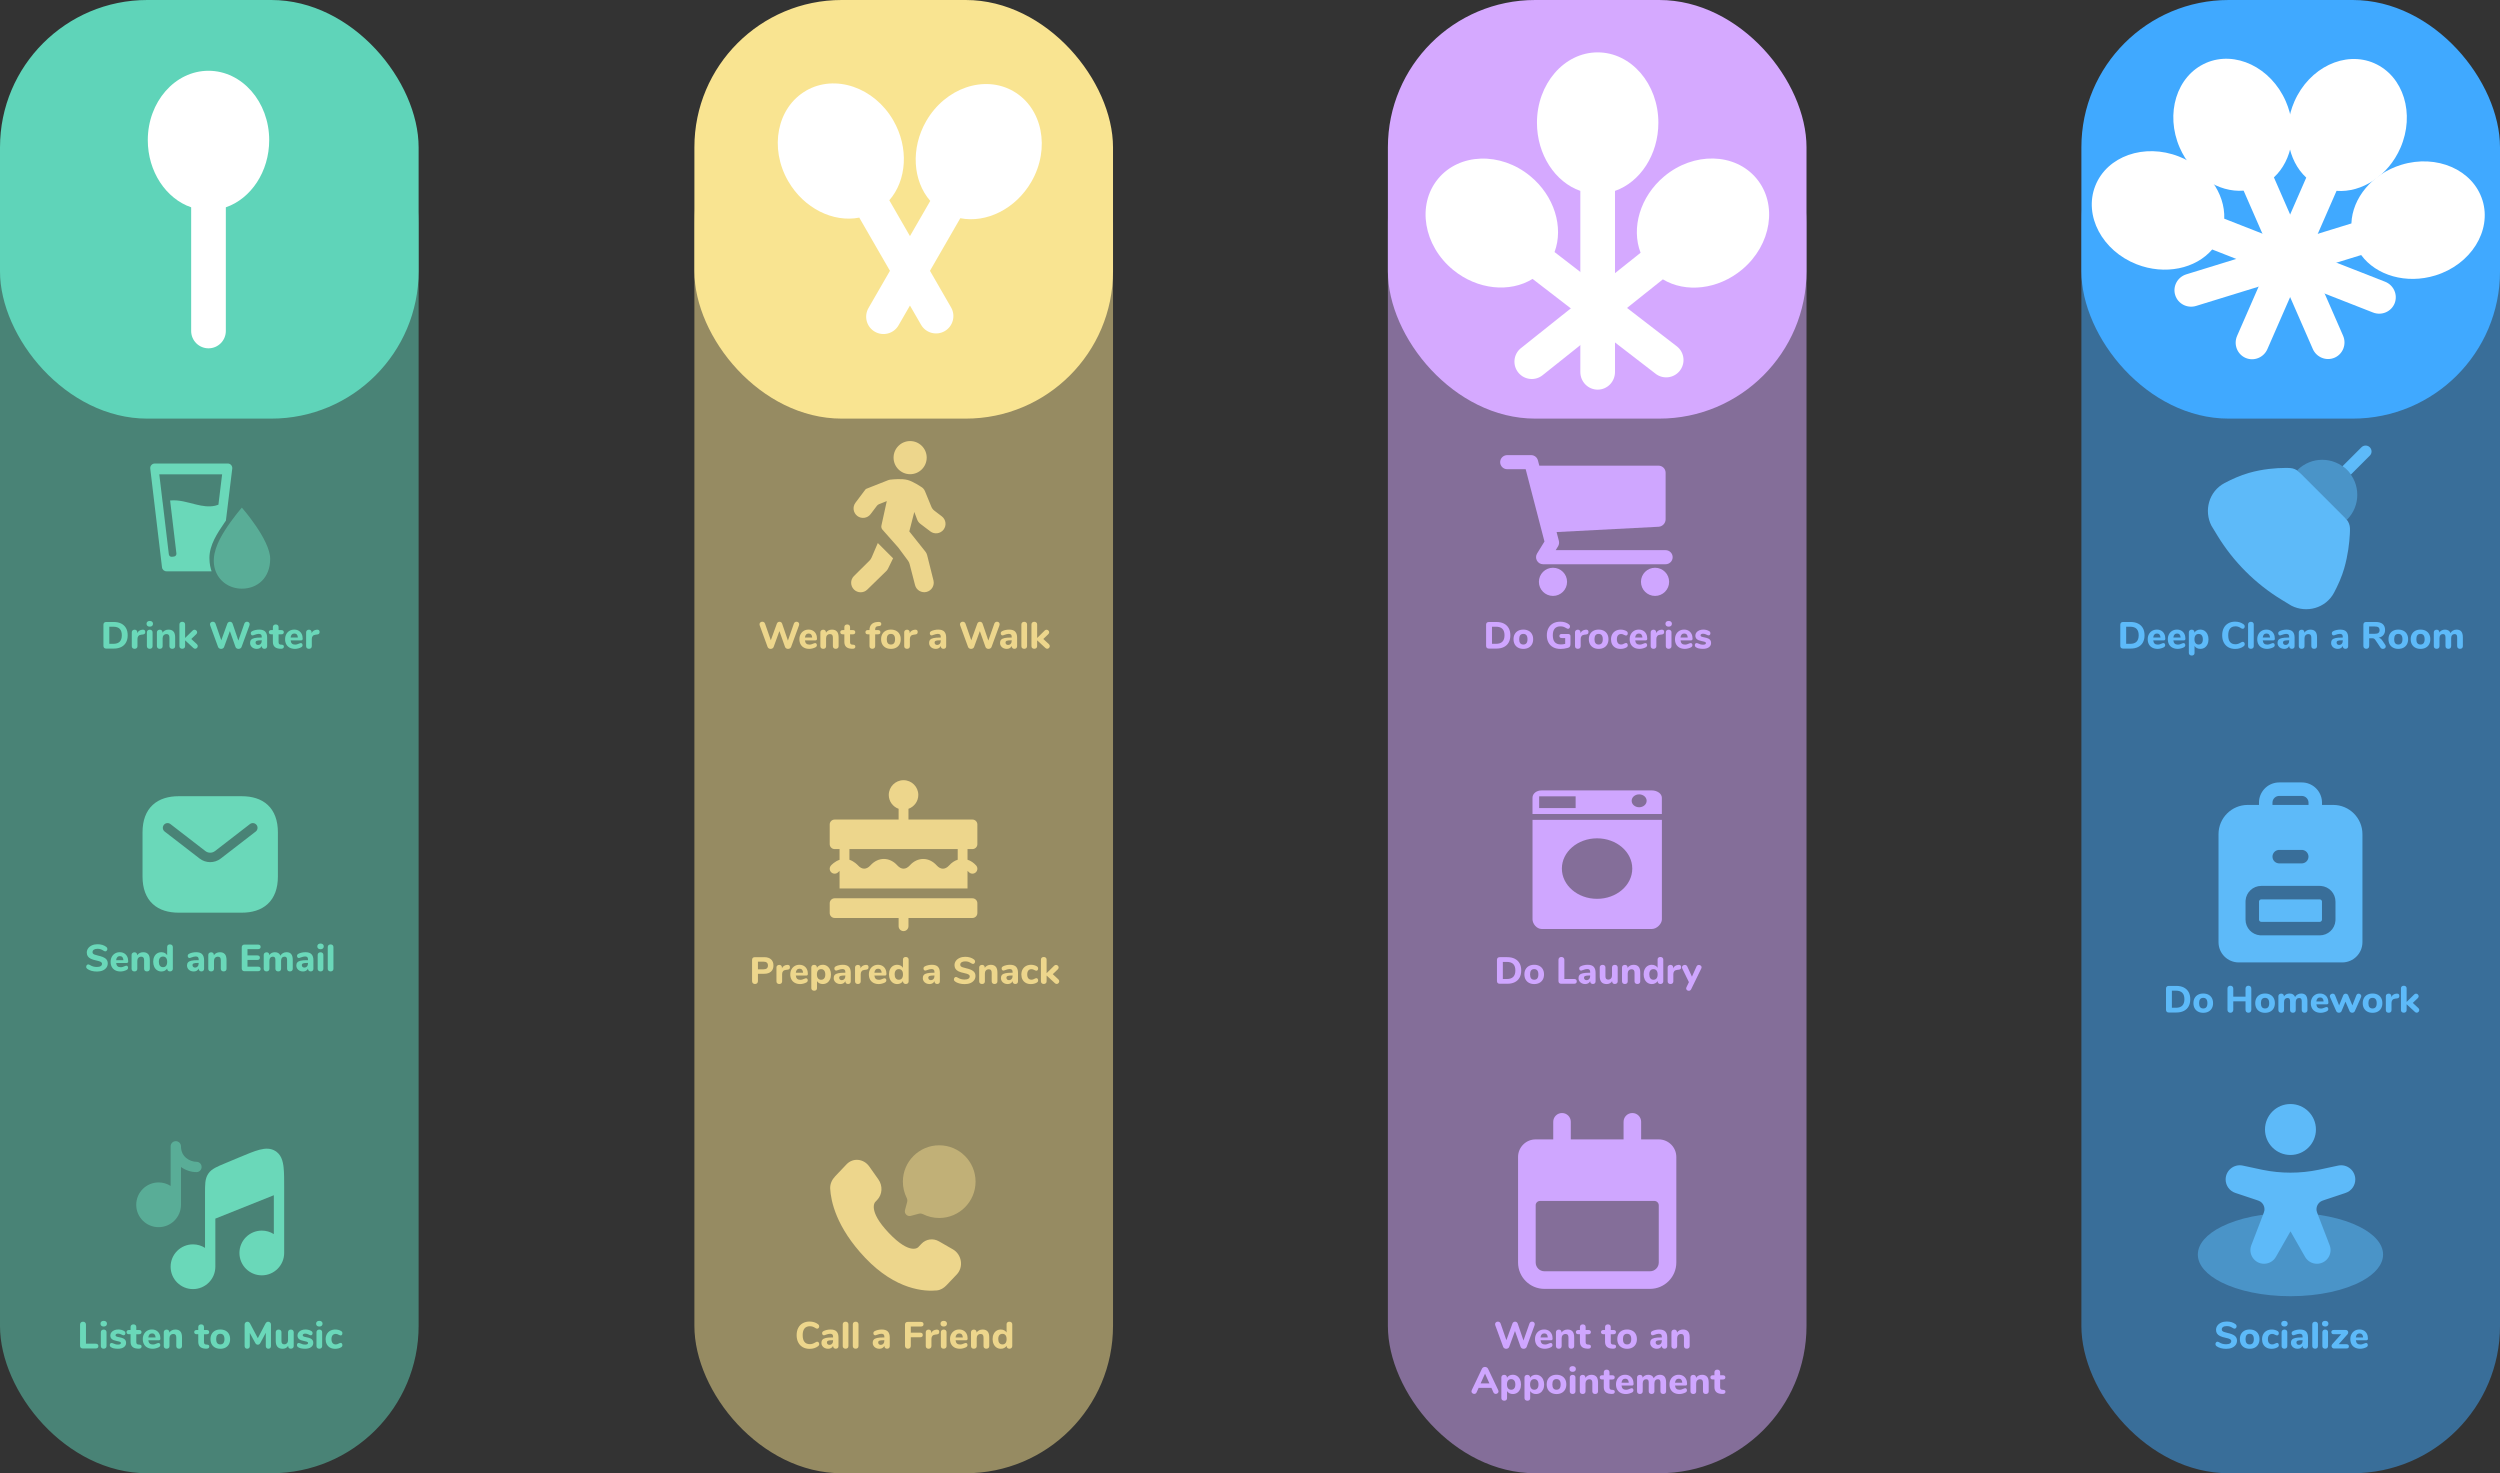 <?xml version="1.0" encoding="UTF-8"?>
<svg id="Calque_2" xmlns="http://www.w3.org/2000/svg" viewBox="0 0 1391.5 820">
  <rect x="0" y="0" width="1391.5" height="820" fill="#333333" stroke="none"/>
  <defs>
    <style>
      .cls-1, .cls-2, .cls-3 {
        fill: #edd68c;
      }

      .cls-4, .cls-5, .cls-6 {
        fill-rule: evenodd;
      }

      .cls-4, .cls-7, .cls-8, .cls-9, .cls-10 {
        fill: #5dbaf9;
      }

      .cls-11, .cls-5, .cls-12, .cls-13 {
        fill: #6ad8b9;
      }

      .cls-14 {
        fill: #d5a9ff;
      }

      .cls-6 {
        fill: #fff;
      }

      .cls-7, .cls-12, .cls-8, .cls-13, .cls-3, .cls-15 {
        opacity: .5;
      }

      .cls-16 {
        fill: #40a9ff;
      }

      .cls-8, .cls-2, .cls-13, .cls-9 {
        isolation: isolate;
      }

      .cls-17 {
        fill: #cfa6ff;
      }

      .cls-18 {
        fill: #f9e491;
      }

      .cls-19 {
        fill: #5fd4b9;
      }
    </style>
  </defs>
  <g id="Calque_1-2" data-name="Calque_1">
    <g>
      <g class="cls-15">
        <rect class="cls-19" y="42" width="233" height="778" rx="82" ry="82"/>
      </g>
      <rect class="cls-19" x="0" width="233" height="233" rx="82" ry="82"/>
      <g id="Page-1">
        <g id="Icon-Set-Filled">
          <path id="spoon" class="cls-6" d="M116.05,39.39c-18.66,0-33.79,17.29-33.79,38.62,0,17.52,10.16,32.59,24.14,37.38v68.83c0,5.33,4.32,9.65,9.65,9.66h0c5.33,0,9.65-4.33,9.65-9.66v-68.83c13.98-4.79,24.14-19.86,24.14-37.38,0-21.33-15.13-38.62-33.79-38.62h0Z"/>
        </g>
      </g>
      <g>
        <g>
          <path class="cls-11" d="M50.9,540.36c-.95-.26-1.73-.62-2.33-1.1-.21-.15-.36-.32-.45-.49-.09-.17-.14-.39-.14-.66,0-.35.11-.66.33-.92s.47-.4.75-.4c.15,0,.3.03.45.07.15.05.33.14.54.26.6.38,1.21.65,1.83.83.62.17,1.29.26,2.04.26.92,0,1.63-.15,2.12-.46.49-.31.74-.75.74-1.32,0-.43-.23-.78-.68-1.05-.46-.27-1.26-.52-2.43-.76-1.3-.27-2.34-.59-3.12-.97-.78-.38-1.34-.85-1.7-1.41-.36-.56-.54-1.24-.54-2.04,0-.88.26-1.68.77-2.38.51-.71,1.22-1.26,2.12-1.66.9-.4,1.92-.6,3.06-.6,1.99,0,3.63.5,4.91,1.49.21.17.36.34.45.51s.14.39.14.64c0,.35-.11.66-.33.92-.22.27-.47.4-.75.4-.15,0-.3-.02-.43-.06-.13-.04-.32-.13-.56-.27-.57-.37-1.1-.64-1.59-.82-.48-.18-1.1-.27-1.84-.27-.85,0-1.53.17-2.02.49-.49.33-.73.78-.73,1.36,0,.34.09.61.28.83.19.22.5.41.95.58.44.17,1.07.34,1.88.53,1.9.42,3.27.96,4.11,1.62s1.25,1.56,1.25,2.71c0,.9-.25,1.69-.75,2.37s-1.2,1.22-2.1,1.6-1.95.57-3.14.57c-1.11,0-2.13-.13-3.09-.39Z"/>
          <path class="cls-11" d="M71.03,537.83c.18.22.26.51.26.86,0,.24-.07.46-.21.66-.14.2-.34.38-.59.52-.48.25-1.03.46-1.66.62-.63.16-1.21.24-1.74.24-1.12,0-2.1-.22-2.93-.65-.83-.43-1.47-1.05-1.92-1.86-.45-.81-.67-1.75-.67-2.85s.22-1.98.65-2.79c.43-.81,1.04-1.45,1.81-1.9.77-.46,1.64-.68,2.62-.68s1.76.21,2.47.62c.71.41,1.26,1,1.65,1.76.39.76.59,1.66.59,2.68,0,.31-.07.54-.22.7-.15.16-.35.24-.62.24h-5.88c.1.83.35,1.43.76,1.8.41.37.99.56,1.74.56.41,0,.77-.05,1.09-.15.32-.1.68-.23,1.07-.4.2-.08.38-.16.57-.22.18-.06.34-.09.48-.09.28,0,.51.11.68.34ZM65.29,532.76c-.36.38-.58.94-.65,1.67h4.05c-.04-.74-.23-1.3-.56-1.68-.33-.38-.79-.57-1.4-.57s-1.08.19-1.45.58Z"/>
          <path class="cls-11" d="M82.49,531.08c.6.72.9,1.81.9,3.27v4.85c0,.46-.14.83-.43,1.09s-.68.4-1.17.4-.88-.13-1.16-.4c-.28-.27-.42-.63-.42-1.09v-4.7c0-.7-.13-1.21-.39-1.53-.26-.32-.66-.48-1.21-.48-.66,0-1.19.21-1.59.63s-.6.98-.6,1.68v4.41c0,.46-.14.83-.42,1.09s-.67.4-1.16.4-.88-.13-1.17-.4c-.29-.27-.43-.63-.43-1.09v-7.71c0-.43.15-.79.45-1.05s.69-.4,1.17-.4c.43,0,.79.13,1.06.39.27.26.41.59.41,1v.29c.36-.56.84-.99,1.42-1.28.58-.29,1.24-.44,1.96-.44,1.23,0,2.15.36,2.75,1.08Z"/>
          <path class="cls-11" d="M95.75,526.05c.3.27.45.62.45,1.05v12.1c0,.45-.14.81-.43,1.08-.29.27-.67.41-1.14.41s-.86-.14-1.14-.41c-.29-.27-.43-.63-.43-1.08v-.17c-.31.53-.75.95-1.31,1.25-.57.3-1.21.45-1.92.45-.88,0-1.67-.23-2.36-.68s-1.23-1.09-1.62-1.91c-.38-.82-.58-1.76-.58-2.83s.19-2,.58-2.8c.38-.8.92-1.42,1.61-1.86.69-.43,1.48-.65,2.37-.65.7,0,1.33.15,1.9.44.57.29,1,.71,1.31,1.24v-4.64c0-.42.14-.76.42-1.01.28-.25.65-.38,1.11-.38.49,0,.89.13,1.19.4ZM92.45,537.55c.4-.51.6-1.24.6-2.19s-.2-1.68-.6-2.18-.97-.76-1.71-.76-1.32.25-1.72.75-.61,1.21-.61,2.15.2,1.69.61,2.22.98.79,1.72.79,1.31-.26,1.71-.77Z"/>
          <path class="cls-11" d="M112.5,531.1c.73.73,1.09,1.86,1.09,3.37v4.75c0,.46-.13.82-.4,1.08-.27.26-.64.39-1.11.39-.45,0-.81-.14-1.08-.41s-.41-.62-.41-1.06v-.15c-.21.52-.56.92-1.05,1.22-.49.29-1.06.44-1.72.44-.7,0-1.33-.14-1.9-.42-.57-.28-1.02-.67-1.34-1.18-.33-.5-.49-1.06-.49-1.68,0-.76.19-1.35.58-1.79.38-.43,1-.75,1.86-.94.85-.2,2.02-.29,3.51-.29h.55v-.38c0-.59-.13-1.01-.39-1.28-.26-.27-.69-.4-1.29-.4s-1.47.21-2.6.63c-.32.15-.6.23-.82.23-.31,0-.55-.11-.73-.33-.18-.22-.27-.5-.27-.85,0-.28.06-.51.19-.69.13-.18.33-.35.61-.5.49-.27,1.09-.48,1.8-.63.71-.15,1.4-.23,2.09-.23,1.51,0,2.63.37,3.36,1.1ZM110,537.93c.38-.41.57-.95.57-1.61v-.36h-.36c-1.13,0-1.93.09-2.38.27-.46.18-.68.51-.68.99,0,.39.13.71.39.96.26.25.58.37.98.37.62,0,1.11-.21,1.49-.62Z"/>
          <path class="cls-11" d="M125.18,531.08c.6.72.9,1.81.9,3.27v4.85c0,.46-.14.83-.43,1.09s-.68.4-1.17.4-.88-.13-1.16-.4c-.28-.27-.42-.63-.42-1.09v-4.7c0-.7-.13-1.21-.39-1.53-.26-.32-.66-.48-1.21-.48-.66,0-1.19.21-1.59.63s-.6.98-.6,1.68v4.41c0,.46-.14.83-.42,1.09s-.67.4-1.16.4-.88-.13-1.17-.4c-.29-.27-.43-.63-.43-1.09v-7.71c0-.43.15-.79.45-1.05s.69-.4,1.17-.4c.43,0,.79.13,1.06.39.27.26.41.59.41,1v.29c.36-.56.84-.99,1.42-1.28.58-.29,1.24-.44,1.96-.44,1.23,0,2.15.36,2.75,1.08Z"/>
          <path class="cls-11" d="M134.96,540.16c-.27-.27-.4-.64-.4-1.13v-11.74c0-.49.13-.87.4-1.13.27-.27.64-.4,1.13-.4h7.43c1.04,0,1.55.42,1.55,1.26s-.52,1.28-1.55,1.28h-5.77v3.47h5.35c1.04,0,1.55.43,1.55,1.28s-.52,1.26-1.55,1.26h-5.35v3.72h5.77c1.04,0,1.55.43,1.55,1.28s-.52,1.26-1.55,1.26h-7.43c-.49,0-.87-.13-1.13-.4Z"/>
          <path class="cls-11" d="M162.05,531.02c.6.68.9,1.79.9,3.33v4.85c0,.49-.15.86-.44,1.11-.29.25-.67.38-1.13.38s-.83-.13-1.13-.38-.46-.62-.46-1.11v-4.89c0-.67-.12-1.14-.35-1.42-.23-.27-.58-.41-1.06-.41-.59,0-1.06.2-1.41.61-.35.41-.52.97-.52,1.7v4.41c0,.49-.15.86-.44,1.11s-.67.38-1.13.38-.83-.13-1.13-.38c-.31-.25-.46-.62-.46-1.11v-4.89c0-.67-.12-1.14-.35-1.42-.23-.27-.58-.41-1.06-.41-.59,0-1.06.2-1.41.61s-.52.97-.52,1.7v4.41c0,.49-.15.86-.45,1.11s-.68.38-1.12.38-.83-.13-1.13-.38c-.31-.25-.46-.62-.46-1.11v-7.71c0-.46.16-.82.47-1.07.32-.25.7-.38,1.14-.38.42,0,.77.12,1.05.37.28.25.42.58.42,1.02v.21c.34-.53.77-.94,1.31-1.22.54-.28,1.15-.42,1.84-.42.74,0,1.37.15,1.88.45.51.3.91.79,1.19,1.46.32-.59.78-1.05,1.38-1.4.59-.34,1.27-.52,2.03-.52,1.12,0,1.98.34,2.58,1.02Z"/>
          <path class="cls-11" d="M173.35,531.1c.73.73,1.09,1.86,1.09,3.37v4.75c0,.46-.13.82-.4,1.08-.27.26-.64.39-1.11.39-.45,0-.81-.14-1.08-.41-.27-.27-.41-.62-.41-1.06v-.15c-.21.52-.56.92-1.05,1.22-.49.29-1.06.44-1.72.44-.7,0-1.33-.14-1.9-.42s-1.02-.67-1.34-1.18c-.33-.5-.49-1.06-.49-1.68,0-.76.19-1.35.58-1.79.38-.43,1-.75,1.86-.94.85-.2,2.02-.29,3.51-.29h.55v-.38c0-.59-.13-1.01-.39-1.28-.26-.27-.69-.4-1.29-.4s-1.47.21-2.6.63c-.32.15-.59.23-.82.23-.31,0-.55-.11-.74-.33-.18-.22-.27-.5-.27-.85,0-.28.06-.51.19-.69s.33-.35.61-.5c.49-.27,1.09-.48,1.79-.63.71-.15,1.4-.23,2.09-.23,1.51,0,2.63.37,3.36,1.1ZM170.85,537.93c.38-.41.57-.95.57-1.61v-.36h-.36c-1.13,0-1.93.09-2.38.27-.46.18-.68.51-.68.99,0,.39.13.71.39.96.26.25.58.37.98.37.62,0,1.11-.21,1.49-.62Z"/>
          <path class="cls-11" d="M177.09,527.93c-.32-.29-.48-.67-.48-1.17s.16-.88.48-1.16c.32-.28.76-.42,1.32-.42s.98.14,1.31.43c.33.29.49.67.49,1.14s-.16.88-.48,1.17c-.32.29-.76.43-1.32.43s-1-.14-1.32-.43ZM177.27,540.31c-.3-.25-.45-.62-.45-1.11v-7.67c0-.49.15-.86.46-1.11.31-.25.69-.38,1.13-.38s.82.12,1.12.38.45.62.45,1.11v7.67c0,.49-.15.86-.45,1.11s-.68.38-1.12.38-.84-.13-1.14-.38Z"/>
          <path class="cls-11" d="M182.88,540.31c-.3-.25-.45-.62-.45-1.11v-12.05c0-.49.15-.86.45-1.11s.68-.38,1.14-.38.82.13,1.12.38c.3.25.45.62.45,1.11v12.05c0,.49-.15.86-.45,1.11-.3.25-.68.38-1.12.38s-.84-.13-1.14-.38Z"/>
        </g>
        <g id="style_x3D_fill">
          <g id="email">
            <path id="Subtract" class="cls-5" d="M99.48,443.17c-5.66,0-10.78,1.41-14.49,4.86-3.75,3.48-5.66,8.65-5.66,15.29v24.53c0,6.63,1.91,11.8,5.66,15.29,3.71,3.45,8.83,4.86,14.49,4.86h35.05c5.66,0,10.78-1.41,14.49-4.86,3.75-3.48,5.66-8.65,5.66-15.29v-24.53c0-6.63-1.91-11.8-5.66-15.29-3.71-3.45-8.83-4.86-14.49-4.86h-35.05ZM142.33,462.84c1.15-.89,1.36-2.54.47-3.69-.89-1.15-2.54-1.36-3.69-.47l-19.44,15.02c-1.58,1.22-3.78,1.22-5.36,0l-19.44-15.02c-1.15-.89-2.8-.68-3.69.47-.89,1.15-.68,2.8.47,3.69l19.44,15.02c3.47,2.68,8.31,2.68,11.79,0l19.44-15.02Z"/>
          </g>
        </g>
      </g>
      <g>
        <g>
          <path class="cls-11" d="M84.25,258.84c-.48.53-.7,1.25-.62,1.96l6.54,54.98c.15,1.27,1.22,2.21,2.49,2.21h25.11c-.13-.36-.25-.73-.35-1.1-.36-1.24-.61-2.55-.74-3.91-.08-.78-.12-1.58-.12-2.4,0-7.21,4.38-13.78,8.29-19.52.29-.44.59-.86.89-1.28l3.53-28.97c.08-.71-.14-1.43-.61-1.97-.48-.54-1.16-.85-1.87-.85h-40.65c-.72,0-1.4.31-1.87.84ZM123.64,263.99l-2.07,16.94c-.56.22-1.14.39-1.79.55-3.49.8-7.11.19-10.53-.64-4.77-1.15-9.59-2.78-14.56-2.26l3.5,29.48c.1.85-.5,1.61-1.35,1.71l-1.15.14c-.85.1-1.61-.5-1.71-1.35l-3.45-29s0,0-.02,0l-1.85-15.56h34.97Z"/>
          <path class="cls-12" d="M125.09,295.36c-3.87,6.12-7.61,13.83-5.48,21.31,1.93,6.77,8.06,10.98,15.01,10.98,8.71,0,15.76-6.03,15.76-16.6s-15.76-28.5-15.76-28.5c0,0-5.13,5.83-9.53,12.8Z"/>
        </g>
        <g>
          <path class="cls-11" d="M57.97,360.6c-.27-.27-.4-.64-.4-1.13v-11.74c0-.49.13-.87.4-1.13.27-.27.64-.4,1.13-.4h4.22c1.61,0,3,.29,4.16.88,1.16.59,2.05,1.44,2.67,2.54s.92,2.43.92,3.97-.3,2.87-.91,3.98c-.61,1.11-1.49,1.96-2.66,2.55-1.16.59-2.56.88-4.18.88h-4.22c-.49,0-.87-.13-1.13-.4ZM63.09,358.35c3.15,0,4.72-1.59,4.72-4.77s-1.57-4.75-4.72-4.75h-2.25v9.51h2.25Z"/>
          <path class="cls-11" d="M80.49,350.76c.24.22.37.54.37.98,0,.46-.11.81-.34,1.03-.22.22-.62.36-1.2.42l-.63.06c-.77.08-1.33.34-1.67.76s-.51.96-.51,1.62v4.01c0,.49-.15.86-.45,1.11-.3.25-.68.38-1.12.38s-.84-.13-1.14-.38c-.3-.25-.45-.62-.45-1.11v-7.71c0-.46.15-.82.46-1.07.31-.25.68-.38,1.11-.38s.77.12,1.05.37c.28.25.42.58.42,1.02v.57c.25-.6.63-1.06,1.14-1.39.51-.32,1.07-.5,1.67-.55l.29-.02c.42-.03.75.07,1,.28Z"/>
          <path class="cls-11" d="M82.04,348.37c-.32-.29-.48-.68-.48-1.17s.16-.88.48-1.16c.32-.28.76-.42,1.32-.42s.98.14,1.31.43c.33.29.49.67.49,1.14s-.16.88-.48,1.17c-.32.29-.76.43-1.32.43s-1-.14-1.32-.43ZM82.21,360.75c-.3-.25-.45-.62-.45-1.11v-7.66c0-.49.15-.86.46-1.11.31-.25.69-.38,1.13-.38s.82.13,1.12.38c.3.25.45.62.45,1.11v7.66c0,.49-.15.86-.45,1.11-.3.25-.68.38-1.12.38s-.84-.13-1.14-.38Z"/>
          <path class="cls-11" d="M96.59,351.52c.6.72.9,1.81.9,3.27v4.85c0,.46-.14.83-.43,1.09-.29.27-.68.4-1.17.4s-.88-.13-1.16-.4c-.28-.27-.42-.63-.42-1.09v-4.7c0-.7-.13-1.21-.39-1.53-.26-.32-.66-.48-1.21-.48-.66,0-1.19.21-1.59.63-.4.42-.6.98-.6,1.68v4.41c0,.46-.14.83-.42,1.09-.28.27-.67.4-1.16.4s-.88-.13-1.17-.4c-.29-.27-.43-.63-.43-1.09v-7.71c0-.43.15-.78.45-1.05.3-.27.69-.4,1.17-.4.43,0,.79.13,1.06.39s.41.59.41,1v.29c.36-.56.84-.99,1.42-1.28.58-.29,1.24-.44,1.96-.44,1.23,0,2.15.36,2.75,1.08Z"/>
          <path class="cls-11" d="M110.07,359.59c0,.39-.14.74-.43,1.05-.29.31-.62.46-1,.46s-.7-.15-1.01-.44l-4.6-4.26v3.21c0,.49-.15.86-.45,1.11-.3.25-.68.38-1.12.38s-.84-.13-1.14-.38c-.3-.25-.45-.62-.45-1.11v-12.03c0-.49.15-.86.45-1.11.3-.25.68-.38,1.14-.38s.82.13,1.12.38c.3.25.45.62.45,1.11v7.52l4.2-4.14c.31-.31.65-.46,1.03-.46s.73.14,1.03.43.44.63.44,1.02c0,.36-.16.71-.48,1.03l-2.79,2.67,3.13,2.9c.32.31.48.66.48,1.05Z"/>
          <path class="cls-11" d="M136.62,346.31c.26-.17.55-.26.87-.26.41,0,.75.13,1.04.38.29.25.43.6.43,1.03,0,.21-.04.44-.13.69l-4.37,11.95c-.13.34-.35.6-.66.79-.31.19-.66.28-1.04.28s-.72-.09-1.03-.28c-.31-.19-.52-.45-.65-.79l-3.13-8.84-3.21,8.84c-.13.34-.34.6-.65.79-.31.19-.65.28-1.03.28s-.7-.09-1.02-.28c-.31-.19-.54-.45-.66-.79l-4.37-11.95c-.08-.24-.13-.46-.13-.67,0-.43.15-.78.46-1.04.31-.26.67-.39,1.09-.39.34,0,.64.09.91.26.27.18.47.43.6.77l3.23,9.3,3.36-9.26c.13-.34.33-.6.6-.78.27-.18.56-.27.87-.27s.62.09.88.27c.27.18.46.45.59.8l3.21,9.41,3.34-9.47c.13-.34.32-.59.58-.77Z"/>
          <path class="cls-11" d="M147.6,351.54c.73.73,1.09,1.86,1.09,3.37v4.75c0,.46-.13.82-.4,1.08-.27.26-.64.39-1.11.39-.45,0-.81-.14-1.08-.41-.27-.27-.41-.63-.41-1.06v-.15c-.21.52-.56.92-1.05,1.22s-1.06.44-1.72.44c-.7,0-1.33-.14-1.9-.42-.57-.28-1.02-.67-1.34-1.18-.33-.5-.49-1.06-.49-1.68,0-.76.19-1.35.58-1.79.38-.43,1-.75,1.86-.94.85-.2,2.02-.29,3.51-.29h.55v-.38c0-.59-.13-1.02-.39-1.28-.26-.27-.69-.4-1.29-.4s-1.47.21-2.6.63c-.32.15-.6.23-.82.23-.31,0-.55-.11-.73-.33-.18-.22-.27-.5-.27-.85,0-.28.06-.51.19-.69.13-.18.33-.35.61-.5.49-.27,1.09-.48,1.8-.63.71-.15,1.4-.23,2.09-.23,1.51,0,2.63.37,3.36,1.1ZM145.1,358.36c.38-.41.57-.95.57-1.61v-.36h-.36c-1.13,0-1.93.09-2.38.27-.46.18-.68.51-.68.99,0,.39.13.71.39.96.26.25.58.37.98.37.62,0,1.11-.21,1.49-.62Z"/>
          <path class="cls-11" d="M157.72,359.13c.2.18.29.45.29.8,0,.41-.16.71-.48.92-.32.21-.78.29-1.39.25l-.59-.04c-2.45-.2-3.67-1.48-3.67-3.84v-4.16h-.84c-.46,0-.81-.1-1.05-.3-.24-.2-.36-.49-.36-.87s.12-.69.36-.89.59-.3,1.05-.3h.84v-1.64c0-.46.14-.83.43-1.09.29-.27.68-.4,1.17-.4s.88.13,1.16.4c.28.27.42.63.42,1.09v1.64h1.47c.95,0,1.43.4,1.43,1.2,0,.38-.12.67-.36.87-.24.2-.6.3-1.07.3h-1.47v4.39c0,.42.1.74.29.96.2.22.48.34.86.37l.59.04c.42.03.73.13.92.31Z"/>
          <path class="cls-11" d="M168.14,358.27c.18.22.26.51.26.86,0,.24-.07.46-.21.66-.14.2-.34.37-.59.51-.48.25-1.03.46-1.66.62-.63.16-1.21.24-1.74.24-1.12,0-2.1-.22-2.93-.65-.83-.43-1.47-1.05-1.92-1.86-.45-.81-.67-1.75-.67-2.85s.22-1.98.65-2.79c.43-.81,1.04-1.45,1.81-1.9s1.65-.68,2.62-.68,1.76.21,2.47.62c.71.41,1.26,1,1.65,1.76.39.76.59,1.66.59,2.68,0,.31-.07.54-.22.7s-.35.24-.62.24h-5.88c.1.83.35,1.42.76,1.8.41.37.99.56,1.74.56.41,0,.77-.05,1.09-.15.32-.1.68-.23,1.07-.4.2-.08.38-.16.57-.22s.34-.09.48-.09c.28,0,.51.11.68.34ZM162.4,353.2c-.36.38-.58.94-.65,1.67h4.05c-.04-.74-.23-1.3-.56-1.68s-.79-.57-1.4-.57-1.08.19-1.45.58Z"/>
          <path class="cls-11" d="M177.53,350.76c.24.22.37.54.37.98,0,.46-.11.81-.34,1.03-.22.22-.62.36-1.2.42l-.63.06c-.77.08-1.33.34-1.67.76s-.51.96-.51,1.62v4.01c0,.49-.15.86-.45,1.11-.3.25-.68.38-1.12.38s-.84-.13-1.14-.38c-.3-.25-.45-.62-.45-1.11v-7.71c0-.46.15-.82.46-1.07.31-.25.68-.38,1.11-.38s.77.12,1.05.37c.28.25.42.58.42,1.02v.57c.25-.6.63-1.06,1.14-1.39.51-.32,1.07-.5,1.67-.55l.29-.02c.42-.03.75.07,1,.28Z"/>
        </g>
      </g>
      <g>
        <g>
          <path class="cls-11" d="M119.87,678.28l32.55-13.02v21.65c-1.93-1.24-4.23-1.96-6.7-1.96-6.87,0-12.45,5.57-12.45,12.45s5.57,12.45,12.45,12.45,12.45-5.57,12.45-12.45h0v-36.59c0-4.38,0-8.05-.31-10.97-.04-.41-.09-.82-.15-1.21-.3-2-.82-3.86-1.83-5.42-.51-.78-1.13-1.48-1.92-2.08-.15-.11-.3-.22-.46-.33l-.03-.02c-2.71-1.8-5.75-1.67-8.89-.87-3.03.77-6.79,2.35-11.41,4.28l-8.02,3.36c-2.16.9-3.99,1.67-5.43,2.46-1.53.84-2.85,1.84-3.83,3.33-.99,1.48-1.4,3.08-1.59,4.82-.18,1.63-.18,3.62-.18,5.96v30.45c-1.93-1.24-4.23-1.96-6.7-1.96-6.87,0-12.45,5.57-12.45,12.45s5.57,12.45,12.45,12.45,12.45-5.57,12.45-12.45h0v-26.78Z"/>
          <path class="cls-13" d="M100.72,638.04c0-1.59-1.29-2.87-2.87-2.87s-2.87,1.29-2.87,2.87v22.06c-1.93-1.24-4.23-1.96-6.7-1.96-6.87,0-12.45,5.57-12.45,12.45s5.57,12.45,12.45,12.45,12.45-5.57,12.45-12.45v-21.04c2.67,1.93,5.86,2.85,8.62,2.85,1.59,0,2.87-1.29,2.87-2.87s-1.29-2.87-2.87-2.87c-1.74,0-3.96-.67-5.7-2.11-1.66-1.37-2.92-3.45-2.92-6.5Z"/>
        </g>
        <g>
          <path class="cls-11" d="M44.96,750.17c-.27-.27-.4-.64-.4-1.13v-11.76c0-.49.15-.88.44-1.18s.69-.44,1.2-.44.9.15,1.2.44.44.69.44,1.18v10.62h5.38c1.02,0,1.53.45,1.53,1.34s-.51,1.32-1.53,1.32h-7.12c-.49,0-.87-.13-1.13-.4Z"/>
          <path class="cls-11" d="M56.41,737.93c-.32-.29-.48-.67-.48-1.17s.16-.88.48-1.16c.32-.28.76-.42,1.32-.42s.98.14,1.31.43c.33.29.49.67.49,1.14s-.16.88-.48,1.17c-.32.29-.76.43-1.32.43s-1-.14-1.32-.43ZM56.58,750.31c-.3-.25-.45-.62-.45-1.11v-7.67c0-.49.15-.86.46-1.11.31-.25.69-.38,1.13-.38s.82.13,1.12.38.45.62.45,1.11v7.67c0,.49-.15.86-.45,1.11s-.68.38-1.12.38-.84-.12-1.14-.38Z"/>
          <path class="cls-11" d="M63.42,750.52c-.63-.14-1.18-.36-1.66-.67-.21-.12-.37-.29-.48-.5-.11-.21-.17-.45-.17-.71,0-.32.09-.59.27-.81.18-.22.41-.33.67-.33.18,0,.36.03.55.09.18.06.37.14.57.22.39.18.78.33,1.16.43.38.1.85.16,1.41.16.49,0,.87-.08,1.14-.23.27-.15.41-.36.41-.63,0-.2-.06-.35-.18-.47-.12-.12-.34-.23-.66-.33-.32-.1-.83-.22-1.53-.36-1.25-.24-2.14-.59-2.69-1.07-.55-.48-.82-1.14-.82-2,0-.63.19-1.2.58-1.7.38-.5.91-.9,1.59-1.19s1.43-.43,2.27-.43c.6,0,1.19.08,1.76.23.57.15,1.08.37,1.53.65.43.27.65.66.65,1.18,0,.34-.09.62-.27.84-.18.22-.41.34-.67.34-.32,0-.71-.12-1.15-.38-.35-.18-.67-.32-.96-.41-.29-.09-.63-.14-1.02-.14-.43,0-.78.08-1.03.24-.25.16-.38.38-.38.66s.15.52.44.67c.29.15.86.31,1.7.46.94.18,1.67.4,2.21.66.53.26.92.58,1.16.98.24.39.36.89.36,1.49,0,.99-.41,1.79-1.23,2.37s-1.91.88-3.29.88c-.85,0-1.6-.07-2.23-.21Z"/>
          <path class="cls-11" d="M78.52,748.7c.2.18.29.45.29.8,0,.41-.16.71-.48.92s-.78.29-1.39.25l-.59-.04c-2.45-.2-3.67-1.48-3.67-3.84v-4.16h-.84c-.46,0-.81-.1-1.05-.3-.24-.2-.36-.49-.36-.87s.12-.69.36-.89c.24-.2.59-.3,1.05-.3h.84v-1.64c0-.46.14-.83.43-1.09s.68-.4,1.17-.4.88.13,1.16.4c.28.27.42.63.42,1.09v1.64h1.47c.95,0,1.43.4,1.43,1.2,0,.38-.12.67-.36.87-.24.2-.6.3-1.07.3h-1.47v4.39c0,.42.1.74.29.96.2.22.48.34.86.37l.59.04c.42.03.73.13.92.32Z"/>
          <path class="cls-11" d="M88.94,747.83c.18.22.26.51.26.86,0,.24-.07.46-.21.66-.14.2-.34.37-.59.51-.48.25-1.03.46-1.66.62-.63.16-1.21.24-1.74.24-1.12,0-2.1-.22-2.93-.65-.83-.43-1.47-1.05-1.92-1.86s-.67-1.75-.67-2.85.22-1.98.65-2.79c.43-.81,1.04-1.45,1.81-1.9.77-.46,1.64-.68,2.62-.68s1.76.21,2.47.62c.71.41,1.26,1,1.65,1.76.39.76.59,1.66.59,2.68,0,.31-.07.54-.22.7-.15.16-.35.24-.62.24h-5.88c.1.83.35,1.42.76,1.8.41.37.99.56,1.74.56.41,0,.77-.05,1.09-.15.32-.1.68-.23,1.07-.4.2-.08.38-.16.57-.22.18-.06.34-.09.48-.09.28,0,.51.11.68.34ZM83.2,742.76c-.36.38-.58.94-.65,1.67h4.05c-.04-.74-.23-1.3-.56-1.68s-.79-.57-1.4-.57-1.08.19-1.45.58Z"/>
          <path class="cls-11" d="M100.4,741.08c.6.72.9,1.81.9,3.27v4.85c0,.46-.14.83-.43,1.09-.29.27-.68.4-1.17.4s-.88-.13-1.16-.4-.42-.63-.42-1.09v-4.7c0-.7-.13-1.21-.39-1.53-.26-.32-.66-.48-1.21-.48-.66,0-1.19.21-1.59.63-.4.42-.6.98-.6,1.68v4.41c0,.46-.14.83-.42,1.09-.28.27-.67.4-1.16.4s-.88-.13-1.17-.4-.43-.63-.43-1.09v-7.71c0-.43.15-.78.45-1.05.3-.27.69-.4,1.17-.4.43,0,.79.13,1.06.39.27.26.41.59.41,1v.29c.36-.56.84-.99,1.42-1.28.58-.29,1.24-.44,1.96-.44,1.23,0,2.15.36,2.75,1.08Z"/>
          <path class="cls-11" d="M116.19,748.7c.2.18.29.45.29.8,0,.41-.16.71-.48.92-.32.21-.78.29-1.39.25l-.59-.04c-2.45-.2-3.67-1.48-3.67-3.84v-4.16h-.84c-.46,0-.81-.1-1.05-.3-.24-.2-.36-.49-.36-.87s.12-.69.36-.89c.24-.2.59-.3,1.05-.3h.84v-1.64c0-.46.14-.83.43-1.09s.67-.4,1.17-.4.88.13,1.16.4.42.63.42,1.09v1.64h1.47c.95,0,1.43.4,1.43,1.2,0,.38-.12.67-.36.87-.24.2-.59.3-1.07.3h-1.47v4.39c0,.42.1.74.29.96s.48.34.86.37l.59.04c.42.03.73.13.92.32Z"/>
          <path class="cls-11" d="M119.74,750.07c-.83-.44-1.46-1.06-1.91-1.87-.45-.8-.67-1.75-.67-2.85s.22-2.04.67-2.85c.45-.8,1.08-1.42,1.91-1.86s1.79-.65,2.88-.65,2.05.22,2.88.65,1.46,1.05,1.91,1.86c.45.81.67,1.75.67,2.85s-.22,2.04-.67,2.85c-.45.81-1.08,1.43-1.91,1.87s-1.78.66-2.88.66-2.05-.22-2.88-.66ZM124.93,745.36c0-.99-.2-1.74-.6-2.23-.4-.49-.97-.74-1.71-.74-1.54,0-2.31.99-2.31,2.96s.77,2.96,2.31,2.96,2.31-.99,2.31-2.96Z"/>
          <path class="cls-11" d="M150.39,736.11c.29.3.43.69.43,1.17v11.93c0,.46-.13.83-.4,1.09s-.62.4-1.05.4-.76-.13-1.03-.4c-.27-.27-.4-.63-.4-1.09v-7.41l-2.98,5.61c-.2.37-.41.63-.64.8-.23.17-.51.25-.83.25s-.58-.08-.82-.25-.46-.43-.65-.8l-2.98-5.5v7.31c0,.45-.13.81-.4,1.08-.27.27-.62.41-1.05.41s-.76-.13-1.03-.4c-.27-.27-.4-.63-.4-1.09v-11.93c0-.48.14-.87.43-1.17s.66-.45,1.12-.45c.67,0,1.18.36,1.53,1.07l4.26,8.09,4.24-8.09c.38-.71.88-1.07,1.51-1.07.46,0,.84.15,1.12.45Z"/>
          <path class="cls-11" d="M163.05,740.44c.29.27.43.63.43,1.09v7.71c0,.44-.15.79-.45,1.05-.3.27-.69.4-1.17.4-.45,0-.8-.12-1.07-.38-.27-.25-.4-.59-.4-1.01v-.21c-.32.53-.75.94-1.27,1.22-.53.28-1.12.42-1.77.42-1.3,0-2.27-.36-2.91-1.08-.64-.72-.96-1.81-.96-3.27v-4.85c0-.46.14-.83.43-1.09.29-.27.67-.4,1.17-.4s.88.13,1.16.4c.28.27.42.63.42,1.09v4.91c0,.62.13,1.07.39,1.37.26.29.65.44,1.19.44.62,0,1.12-.21,1.5-.63.39-.42.58-.97.58-1.66v-4.43c0-.46.14-.83.42-1.09.28-.27.67-.4,1.16-.4s.88.13,1.17.4Z"/>
          <path class="cls-11" d="M167.6,750.52c-.63-.14-1.18-.36-1.66-.67-.21-.12-.37-.29-.48-.5-.11-.21-.17-.45-.17-.71,0-.32.09-.59.27-.81.18-.22.41-.33.67-.33.18,0,.36.03.55.09.18.06.37.14.57.22.39.18.78.33,1.16.43.38.1.85.16,1.41.16.49,0,.87-.08,1.14-.23.27-.15.41-.36.41-.63,0-.2-.06-.35-.18-.47-.12-.12-.34-.23-.66-.33-.32-.1-.83-.22-1.53-.36-1.25-.24-2.14-.59-2.69-1.07-.55-.48-.82-1.14-.82-2,0-.63.19-1.2.58-1.7.38-.5.91-.9,1.59-1.19s1.43-.43,2.27-.43c.6,0,1.19.08,1.76.23.57.15,1.08.37,1.53.65.43.27.65.66.65,1.18,0,.34-.09.62-.27.84-.18.22-.41.34-.67.34-.32,0-.71-.12-1.15-.38-.35-.18-.67-.32-.96-.41-.29-.09-.63-.14-1.02-.14-.43,0-.78.08-1.03.24-.25.16-.38.38-.38.66s.15.52.44.67c.29.15.86.31,1.7.46.94.18,1.67.4,2.21.66.53.26.92.58,1.16.98.24.39.36.89.36,1.49,0,.99-.41,1.79-1.23,2.37s-1.91.88-3.29.88c-.85,0-1.6-.07-2.23-.21Z"/>
          <path class="cls-11" d="M176.42,737.93c-.32-.29-.48-.67-.48-1.17s.16-.88.48-1.16c.32-.28.76-.42,1.32-.42s.98.14,1.31.43c.33.29.49.67.49,1.14s-.16.88-.48,1.17c-.32.29-.76.43-1.32.43s-1-.14-1.32-.43ZM176.6,750.31c-.3-.25-.45-.62-.45-1.11v-7.67c0-.49.15-.86.46-1.11.31-.25.69-.38,1.13-.38s.82.13,1.12.38.45.62.45,1.11v7.67c0,.49-.15.86-.45,1.11s-.68.38-1.12.38-.84-.12-1.14-.38Z"/>
          <path class="cls-11" d="M183.73,750.08c-.8-.43-1.41-1.05-1.84-1.85-.43-.8-.64-1.74-.64-2.81s.23-2.03.68-2.85c.45-.82,1.09-1.45,1.92-1.9s1.78-.67,2.86-.67c.56,0,1.12.08,1.69.23s1.07.37,1.52.65c.43.27.65.66.65,1.18,0,.37-.08.66-.25.89-.17.23-.39.35-.67.35-.18,0-.35-.03-.51-.09-.16-.06-.38-.16-.64-.28-.29-.15-.56-.27-.79-.36-.23-.08-.49-.12-.79-.12-.78,0-1.38.25-1.8.75s-.62,1.22-.62,2.17.21,1.68.62,2.18,1.01.76,1.8.76c.29,0,.55-.04.78-.12.22-.08.5-.2.82-.37.27-.12.48-.22.63-.28s.32-.09.5-.09c.27,0,.49.12.66.36.17.24.26.54.26.9,0,.52-.22.9-.65,1.15-.45.28-.97.5-1.55.65s-1.2.23-1.85.23c-1.06,0-1.99-.22-2.79-.65Z"/>
        </g>
      </g>
    </g>
    <g>
      <g class="cls-15">
        <rect class="cls-18" x="386.5" y="42" width="233" height="778" rx="82" ry="82"/>
      </g>
      <rect class="cls-18" x="386.5" width="233" height="233" rx="82" ry="82"/>
      <g>
        <g id="Page-1-2" data-name="Page-1">
          <g id="Icon-Set-Filled-2" data-name="Icon-Set-Filled">
            <path id="spoon-2" data-name="spoon" class="cls-6" d="M448.68,50.47c-16.17,9.32-20.64,31.86-9.99,50.34,8.75,15.18,25.08,23.16,39.58,20.32l34.38,59.63c2.66,4.62,8.56,6.2,13.18,3.54h0c4.61-2.67,6.2-8.57,3.54-13.19l-34.38-59.63c9.72-11.13,10.99-29.26,2.24-44.44-10.65-18.48-32.4-25.9-48.57-16.58h0Z"/>
          </g>
        </g>
        <g id="Page-1-3" data-name="Page-1">
          <g id="Icon-Set-Filled-3" data-name="Icon-Set-Filled">
            <path id="spoon-3" data-name="spoon" class="cls-6" d="M564.11,50.8c-16.17-9.32-37.91-1.9-48.57,16.58-8.75,15.18-7.47,33.31,2.24,44.44l-34.38,59.63c-2.66,4.62-1.08,10.52,3.54,13.18h0c4.62,2.66,10.52,1.08,13.18-3.54l34.38-59.63c14.5,2.83,30.83-5.15,39.58-20.32,10.65-18.48,6.18-41.02-9.99-50.34h0Z"/>
          </g>
        </g>
      </g>
      <g>
        <g>
          <path class="cls-1" d="M446.81,749.83c-1.09-.62-1.93-1.5-2.52-2.65-.59-1.15-.88-2.49-.88-4.03s.29-2.88.88-4.02c.59-1.14,1.43-2.02,2.52-2.63s2.37-.92,3.82-.92c1.83,0,3.42.5,4.75,1.51.21.17.36.34.44.5s.13.38.13.63c0,.36-.1.68-.3.93-.2.26-.45.39-.75.39-.2,0-.37-.02-.51-.07-.15-.05-.31-.14-.49-.26-.56-.36-1.08-.63-1.55-.79-.48-.16-.99-.24-1.53-.24-1.34,0-2.36.42-3.03,1.25-.68.83-1.02,2.08-1.02,3.73,0,3.33,1.35,5,4.05,5,.52,0,1.01-.08,1.47-.24s1-.42,1.62-.79c.21-.13.38-.21.53-.26.14-.05.3-.07.48-.07.29,0,.54.13.75.39.2.26.3.57.3.94,0,.25-.04.46-.14.64-.09.17-.24.34-.43.49-1.33,1.01-2.91,1.51-4.75,1.51-1.46,0-2.73-.31-3.82-.92Z"/>
          <path class="cls-1" d="M465.61,741.1c.73.73,1.09,1.86,1.09,3.37v4.75c0,.46-.13.82-.4,1.08-.27.26-.64.39-1.11.39-.45,0-.81-.14-1.08-.41-.27-.27-.41-.63-.41-1.06v-.15c-.21.52-.56.92-1.05,1.22s-1.06.44-1.72.44c-.7,0-1.33-.14-1.9-.42-.57-.28-1.02-.67-1.34-1.18-.33-.5-.49-1.06-.49-1.68,0-.76.19-1.35.58-1.79.38-.43,1-.75,1.86-.94.85-.2,2.02-.29,3.51-.29h.55v-.38c0-.59-.13-1.02-.39-1.28-.26-.27-.69-.4-1.29-.4s-1.47.21-2.6.63c-.32.15-.6.23-.82.23-.31,0-.55-.11-.73-.32-.18-.22-.27-.5-.27-.85,0-.28.06-.51.19-.69.13-.18.33-.35.61-.5.49-.27,1.09-.47,1.8-.63.71-.15,1.4-.23,2.09-.23,1.51,0,2.63.37,3.36,1.1ZM463.11,747.93c.38-.41.57-.95.57-1.61v-.36h-.36c-1.13,0-1.93.09-2.38.27s-.68.51-.68.99c0,.39.13.71.39.96s.58.37.98.37c.62,0,1.11-.21,1.49-.62Z"/>
          <path class="cls-1" d="M469.52,750.31c-.3-.25-.45-.62-.45-1.11v-12.05c0-.49.15-.86.45-1.11.3-.25.68-.38,1.14-.38s.82.12,1.12.38c.3.25.45.62.45,1.11v12.05c0,.49-.15.86-.45,1.11-.3.25-.68.38-1.12.38s-.84-.12-1.14-.38Z"/>
          <path class="cls-1" d="M475.13,750.31c-.3-.25-.45-.62-.45-1.11v-12.05c0-.49.15-.86.45-1.11.3-.25.68-.38,1.14-.38s.82.12,1.12.38c.3.25.45.62.45,1.11v12.05c0,.49-.15.86-.45,1.11s-.68.38-1.12.38-.84-.12-1.14-.38Z"/>
          <path class="cls-1" d="M494.15,741.1c.73.73,1.09,1.86,1.09,3.37v4.75c0,.46-.13.82-.4,1.08-.27.26-.64.39-1.11.39-.45,0-.81-.14-1.08-.41s-.41-.63-.41-1.06v-.15c-.21.52-.56.92-1.05,1.22s-1.06.44-1.72.44c-.7,0-1.33-.14-1.9-.42-.57-.28-1.02-.67-1.34-1.18-.33-.5-.49-1.06-.49-1.68,0-.76.19-1.35.58-1.79.38-.43,1-.75,1.86-.94.85-.2,2.02-.29,3.51-.29h.55v-.38c0-.59-.13-1.02-.39-1.28s-.69-.4-1.29-.4-1.47.21-2.6.63c-.32.15-.59.23-.82.23-.31,0-.55-.11-.74-.32-.18-.22-.27-.5-.27-.85,0-.28.06-.51.19-.69.13-.18.33-.35.61-.5.49-.27,1.09-.47,1.79-.63s1.4-.23,2.09-.23c1.51,0,2.63.37,3.36,1.1ZM491.65,747.93c.38-.41.57-.95.57-1.61v-.36h-.36c-1.13,0-1.93.09-2.38.27s-.68.51-.68.99c0,.39.13.71.39.96.26.25.58.37.98.37.62,0,1.11-.21,1.49-.62Z"/>
          <path class="cls-1" d="M504.17,750.24c-.3-.3-.45-.7-.45-1.19v-11.76c0-.49.13-.87.4-1.13.27-.27.64-.4,1.13-.4h7.22c.53,0,.92.1,1.18.32.25.21.38.54.38.99s-.13.76-.38.97c-.25.21-.64.31-1.18.31h-5.52v3.4h5.1c.53,0,.92.11,1.18.31.25.21.38.54.38.99s-.13.76-.38.97c-.25.21-.64.32-1.18.32h-5.1v4.72c0,.5-.14.9-.43,1.2-.29.29-.68.44-1.17.44s-.89-.15-1.19-.45Z"/>
          <path class="cls-1" d="M522.42,740.33c.25.22.37.54.37.98,0,.46-.11.81-.34,1.03-.22.22-.62.36-1.2.42l-.63.06c-.77.08-1.33.34-1.67.76-.34.42-.51.96-.51,1.62v4.01c0,.49-.15.86-.45,1.11-.3.25-.68.38-1.12.38s-.84-.12-1.14-.38-.45-.62-.45-1.11v-7.71c0-.46.15-.82.46-1.07s.68-.38,1.11-.38.77.12,1.05.37c.28.25.42.58.42,1.02v.57c.25-.6.63-1.06,1.14-1.39.51-.32,1.07-.5,1.67-.54l.29-.02c.42-.03.75.07,1,.28Z"/>
          <path class="cls-1" d="M523.96,737.93c-.32-.29-.48-.67-.48-1.17s.16-.88.48-1.16c.32-.28.76-.42,1.32-.42s.98.14,1.31.43.49.67.49,1.14-.16.88-.48,1.17-.76.43-1.32.43-1-.14-1.32-.43ZM524.14,750.31c-.3-.25-.45-.62-.45-1.11v-7.67c0-.49.15-.86.46-1.11s.69-.38,1.13-.38.82.13,1.12.38c.3.25.45.62.45,1.11v7.67c0,.49-.15.86-.45,1.11-.3.25-.68.38-1.12.38s-.84-.12-1.14-.38Z"/>
          <path class="cls-1" d="M538.25,747.83c.17.22.26.51.26.86,0,.24-.07.46-.21.66-.14.2-.34.37-.59.51-.48.25-1.03.46-1.66.62-.63.16-1.21.24-1.74.24-1.12,0-2.1-.22-2.93-.65s-1.47-1.05-1.92-1.86c-.45-.8-.67-1.75-.67-2.85s.22-1.98.65-2.79c.43-.81,1.04-1.45,1.81-1.9.77-.46,1.65-.68,2.62-.68s1.76.21,2.47.62c.71.41,1.26,1,1.65,1.76.39.76.59,1.66.59,2.68,0,.31-.07.54-.22.7-.15.16-.35.24-.62.24h-5.88c.1.83.35,1.42.76,1.8s.99.56,1.74.56c.41,0,.77-.05,1.09-.15.32-.1.68-.23,1.07-.4.2-.08.38-.16.57-.22.18-.06.34-.09.48-.09.28,0,.51.11.68.34ZM532.51,742.76c-.36.38-.58.94-.65,1.67h4.05c-.04-.74-.23-1.3-.56-1.68s-.79-.57-1.4-.57-1.08.19-1.45.58Z"/>
          <path class="cls-1" d="M549.71,741.08c.6.72.9,1.81.9,3.27v4.85c0,.46-.14.83-.43,1.09s-.68.4-1.17.4-.88-.13-1.16-.4c-.28-.27-.42-.63-.42-1.09v-4.7c0-.7-.13-1.21-.39-1.53-.26-.32-.66-.48-1.21-.48-.66,0-1.19.21-1.59.63s-.6.98-.6,1.68v4.41c0,.46-.14.83-.42,1.09s-.67.4-1.16.4-.88-.13-1.17-.4c-.29-.27-.43-.63-.43-1.09v-7.71c0-.43.15-.78.45-1.05.3-.27.69-.4,1.17-.4.43,0,.79.13,1.06.39.27.26.41.59.41,1v.29c.36-.56.84-.99,1.42-1.28.58-.29,1.24-.44,1.96-.44,1.23,0,2.15.36,2.75,1.08Z"/>
          <path class="cls-1" d="M562.97,736.05c.3.27.45.62.45,1.05v12.1c0,.45-.14.81-.43,1.08s-.67.41-1.14.41-.86-.14-1.14-.41-.43-.63-.43-1.08v-.17c-.31.53-.75.95-1.31,1.25-.57.3-1.21.45-1.92.45-.88,0-1.67-.23-2.36-.68-.69-.45-1.23-1.09-1.62-1.91-.39-.82-.58-1.76-.58-2.82s.19-2,.58-2.8c.38-.8.92-1.42,1.61-1.86.69-.43,1.48-.65,2.37-.65.7,0,1.33.15,1.9.44.57.29,1,.71,1.31,1.24v-4.64c0-.42.14-.76.42-1.01.28-.25.65-.38,1.11-.38.49,0,.88.13,1.19.4ZM559.67,747.55c.4-.51.6-1.24.6-2.2s-.2-1.68-.6-2.18c-.4-.5-.97-.76-1.71-.76s-1.32.25-1.72.75c-.41.5-.61,1.21-.61,2.15s.2,1.69.61,2.21c.41.53.98.79,1.72.79s1.31-.25,1.71-.77Z"/>
        </g>
        <g>
          <path class="cls-2" d="M512.88,692.29l-1.84,1.94s-4.38,4.61-16.34-7.98c-11.96-12.59-7.58-17.2-7.58-17.2l1.16-1.22c2.86-3.01,3.13-7.84.63-11.37l-5.1-7.22c-3.09-4.37-9.05-4.94-12.59-1.22l-6.35,6.69c-1.75,1.85-2.93,4.24-2.79,6.9.36,6.8,3.27,21.42,19.47,38.48,17.18,18.09,33.31,18.81,39.9,18.16,2.09-.21,3.9-1.33,5.36-2.87l5.75-6.05c3.88-4.08,2.79-11.09-2.18-13.94l-7.73-4.45c-3.26-1.88-7.23-1.33-9.78,1.36Z"/>
          <path class="cls-3" d="M522.77,677.93c11.17,0,20.23-9.06,20.23-20.23s-9.06-20.23-20.23-20.23-20.23,9.06-20.23,20.23c0,3.24.76,6.29,2.11,9.01.36.72.48,1.54.27,2.32l-1.2,4.5c-.52,1.96,1.27,3.74,3.22,3.22l4.5-1.2c.78-.21,1.6-.09,2.32.27,2.71,1.35,5.77,2.11,9.01,2.11Z"/>
        </g>
      </g>
      <g>
        <g>
          <path class="cls-1" d="M419.04,547.25c-.29-.29-.44-.69-.44-1.2v-11.76c0-.49.13-.87.4-1.13.27-.27.64-.4,1.13-.4h5.27c1.61,0,2.86.41,3.76,1.22.9.81,1.34,1.95,1.34,3.4s-.45,2.59-1.34,3.4c-.9.81-2.15,1.22-3.76,1.22h-3.53v4.05c0,.5-.15.9-.44,1.2-.29.29-.69.44-1.2.44s-.9-.15-1.2-.44ZM424.98,539.52c1.64,0,2.46-.71,2.46-2.12s-.82-2.14-2.46-2.14h-3.11v4.26h3.11Z"/>
          <path class="cls-1" d="M439.31,537.33c.25.22.37.54.37.98,0,.46-.11.8-.34,1.03s-.62.36-1.2.42l-.63.06c-.77.08-1.33.34-1.67.76-.34.42-.51.96-.51,1.62v4.01c0,.49-.15.86-.45,1.11-.3.25-.68.38-1.12.38s-.84-.13-1.14-.38-.45-.62-.45-1.11v-7.71c0-.46.15-.82.46-1.07s.68-.38,1.11-.38.77.12,1.05.37.42.58.42,1.02v.57c.25-.6.63-1.06,1.14-1.39s1.07-.5,1.67-.55l.29-.02c.42-.03.75.07,1,.28Z"/>
          <path class="cls-1" d="M449.33,544.83c.18.22.26.51.26.86,0,.24-.07.46-.21.66-.14.2-.34.38-.59.52-.48.25-1.03.46-1.66.62-.63.16-1.21.24-1.74.24-1.12,0-2.1-.22-2.93-.65-.83-.43-1.47-1.05-1.92-1.86-.45-.81-.67-1.75-.67-2.85s.22-1.98.65-2.79c.43-.81,1.04-1.45,1.81-1.9.77-.46,1.64-.68,2.62-.68s1.76.21,2.47.62c.71.41,1.26,1,1.65,1.76.39.76.59,1.66.59,2.68,0,.31-.07.54-.22.7-.15.16-.35.24-.62.24h-5.88c.1.83.35,1.43.76,1.8.41.37.99.56,1.74.56.41,0,.77-.05,1.09-.15.32-.1.68-.23,1.07-.4.2-.08.38-.16.57-.22.18-.06.34-.09.48-.09.28,0,.51.11.68.34ZM443.59,539.76c-.36.38-.58.94-.65,1.67h4.05c-.04-.74-.23-1.3-.56-1.68-.33-.38-.79-.57-1.4-.57s-1.08.19-1.45.58Z"/>
          <path class="cls-1" d="M460.31,537.68c.69.46,1.23,1.09,1.62,1.91.38.82.58,1.76.58,2.82s-.19,2-.58,2.8c-.39.8-.92,1.42-1.61,1.86-.69.43-1.48.65-2.37.65-.7,0-1.33-.14-1.9-.43-.57-.29-1-.69-1.31-1.21v3.97c0,.42-.14.76-.42,1.01-.28.25-.65.38-1.11.38-.49,0-.89-.13-1.19-.4-.3-.27-.45-.62-.45-1.05v-11.47c0-.45.14-.81.43-1.08s.67-.41,1.14-.41.85.14,1.13.41c.28.27.42.63.42,1.08v.17c.31-.53.75-.95,1.32-1.25s1.22-.45,1.93-.45c.88,0,1.67.23,2.36.68ZM458.75,544.57c.41-.5.61-1.21.61-2.15s-.2-1.69-.61-2.21c-.41-.53-.98-.79-1.72-.79s-1.32.25-1.72.77c-.41.51-.61,1.24-.61,2.2s.2,1.66.61,2.17.98.77,1.72.77,1.32-.25,1.72-.75Z"/>
          <path class="cls-1" d="M472.44,538.1c.73.73,1.09,1.86,1.09,3.37v4.75c0,.46-.13.82-.4,1.08-.27.26-.64.39-1.11.39-.45,0-.81-.14-1.08-.41-.27-.27-.41-.62-.41-1.06v-.15c-.21.52-.56.92-1.05,1.22-.49.29-1.06.44-1.72.44-.7,0-1.33-.14-1.9-.42s-1.02-.67-1.34-1.18c-.33-.5-.49-1.06-.49-1.68,0-.76.19-1.35.58-1.79.38-.43,1-.75,1.86-.94.85-.2,2.02-.29,3.51-.29h.55v-.38c0-.59-.13-1.01-.39-1.28-.26-.27-.69-.4-1.29-.4s-1.47.21-2.6.63c-.32.15-.59.23-.82.23-.31,0-.55-.11-.74-.33-.18-.22-.27-.5-.27-.85,0-.28.06-.51.19-.69s.33-.35.61-.5c.49-.27,1.09-.48,1.79-.63.71-.15,1.4-.23,2.09-.23,1.51,0,2.63.37,3.36,1.1ZM469.94,544.93c.38-.41.57-.95.57-1.61v-.36h-.36c-1.13,0-1.93.09-2.38.27-.46.18-.68.51-.68.99,0,.39.13.71.39.96.26.25.58.37.98.37.62,0,1.11-.21,1.49-.62Z"/>
          <path class="cls-1" d="M483.06,537.33c.25.22.37.54.37.98,0,.46-.11.8-.34,1.03s-.62.36-1.2.42l-.63.06c-.77.08-1.33.34-1.67.76-.34.42-.51.96-.51,1.62v4.01c0,.49-.15.86-.45,1.11-.3.25-.68.38-1.12.38s-.84-.13-1.14-.38-.45-.62-.45-1.11v-7.71c0-.46.15-.82.46-1.07s.68-.38,1.11-.38.77.12,1.05.37.42.58.42,1.02v.57c.25-.6.63-1.06,1.14-1.39s1.07-.5,1.67-.55l.29-.02c.42-.03.75.07,1,.28Z"/>
          <path class="cls-1" d="M493.07,544.83c.18.22.26.51.26.86,0,.24-.07.46-.21.66-.14.2-.34.38-.59.52-.48.25-1.03.46-1.66.62-.63.16-1.21.24-1.74.24-1.12,0-2.1-.22-2.93-.65-.83-.43-1.47-1.05-1.92-1.86-.45-.81-.67-1.75-.67-2.85s.22-1.98.65-2.79c.43-.81,1.04-1.45,1.81-1.9.77-.46,1.64-.68,2.62-.68s1.76.21,2.47.62c.71.41,1.26,1,1.65,1.76.39.76.59,1.66.59,2.68,0,.31-.07.54-.22.7-.15.16-.35.24-.62.24h-5.88c.1.83.35,1.43.76,1.8.41.37.99.56,1.74.56.41,0,.77-.05,1.09-.15.32-.1.68-.23,1.07-.4.2-.08.38-.16.57-.22.18-.06.34-.09.48-.09.28,0,.51.11.68.34ZM487.33,539.76c-.36.38-.58.94-.65,1.67h4.05c-.04-.74-.23-1.3-.56-1.68-.33-.38-.79-.57-1.4-.57s-1.08.19-1.45.58Z"/>
          <path class="cls-1" d="M505.3,533.05c.3.27.45.62.45,1.05v12.1c0,.45-.14.81-.43,1.08-.29.27-.67.41-1.14.41s-.86-.14-1.14-.41c-.29-.27-.43-.63-.43-1.08v-.17c-.31.53-.75.95-1.31,1.25-.57.3-1.21.45-1.92.45-.88,0-1.67-.23-2.36-.68-.69-.46-1.23-1.09-1.62-1.91-.39-.82-.58-1.76-.58-2.83s.19-2,.58-2.8c.38-.8.92-1.42,1.61-1.86.69-.43,1.48-.65,2.37-.65.7,0,1.33.15,1.9.44.57.29,1,.71,1.31,1.24v-4.64c0-.42.14-.76.42-1.01s.65-.38,1.11-.38c.49,0,.88.13,1.19.4ZM502,544.55c.4-.51.6-1.24.6-2.19s-.2-1.68-.6-2.18c-.4-.5-.97-.76-1.71-.76s-1.32.25-1.72.75c-.41.5-.61,1.21-.61,2.15s.2,1.69.61,2.22c.41.53.98.79,1.72.79s1.31-.26,1.71-.77Z"/>
          <path class="cls-1" d="M522.04,538.1c.73.73,1.09,1.86,1.09,3.37v4.75c0,.46-.13.82-.4,1.08-.27.26-.64.39-1.11.39-.45,0-.81-.14-1.08-.41-.27-.27-.41-.62-.41-1.06v-.15c-.21.52-.56.92-1.05,1.22-.49.29-1.06.44-1.72.44-.7,0-1.33-.14-1.9-.42s-1.02-.67-1.34-1.18c-.33-.5-.49-1.06-.49-1.68,0-.76.19-1.35.58-1.79.38-.43,1-.75,1.86-.94.85-.2,2.02-.29,3.51-.29h.55v-.38c0-.59-.13-1.01-.39-1.28-.26-.27-.69-.4-1.29-.4s-1.47.21-2.6.63c-.32.15-.59.23-.82.23-.31,0-.55-.11-.74-.33-.18-.22-.27-.5-.27-.85,0-.28.06-.51.19-.69s.33-.35.61-.5c.49-.27,1.09-.48,1.79-.63.71-.15,1.4-.23,2.09-.23,1.51,0,2.63.37,3.36,1.1ZM519.54,544.93c.38-.41.57-.95.57-1.61v-.36h-.36c-1.13,0-1.93.09-2.38.27-.46.18-.68.51-.68.99,0,.39.13.71.39.96.26.25.58.37.98.37.62,0,1.11-.21,1.49-.62Z"/>
          <path class="cls-1" d="M533.87,547.36c-.95-.26-1.73-.62-2.33-1.1-.21-.15-.36-.32-.45-.49-.09-.17-.14-.39-.14-.66,0-.35.11-.66.33-.92s.47-.4.75-.4c.15,0,.3.03.45.07.15.05.33.14.54.26.6.38,1.21.65,1.83.83.62.17,1.29.26,2.04.26.92,0,1.63-.15,2.12-.46.49-.31.74-.75.74-1.32,0-.43-.23-.78-.68-1.05-.46-.27-1.26-.52-2.43-.76-1.3-.27-2.34-.59-3.12-.97-.78-.38-1.34-.85-1.7-1.41-.36-.56-.54-1.24-.54-2.04,0-.88.26-1.68.77-2.38.51-.71,1.22-1.26,2.12-1.66.9-.4,1.92-.6,3.06-.6,1.99,0,3.63.5,4.91,1.49.21.17.36.34.45.51s.14.39.14.64c0,.35-.11.66-.33.92-.22.27-.47.4-.75.4-.15,0-.3-.02-.43-.06-.13-.04-.32-.13-.56-.27-.57-.37-1.1-.64-1.59-.82-.48-.18-1.1-.27-1.84-.27-.85,0-1.53.17-2.02.49-.49.33-.73.78-.73,1.36,0,.34.09.61.28.83.19.22.5.41.95.58.44.17,1.07.34,1.88.53,1.9.42,3.27.96,4.11,1.62s1.25,1.56,1.25,2.71c0,.9-.25,1.69-.75,2.37s-1.2,1.22-2.1,1.6-1.95.57-3.14.57c-1.11,0-2.13-.13-3.09-.39Z"/>
          <path class="cls-1" d="M554.26,538.08c.6.72.9,1.81.9,3.27v4.85c0,.46-.14.83-.43,1.09s-.68.4-1.17.4-.88-.13-1.16-.4c-.28-.27-.42-.63-.42-1.09v-4.7c0-.7-.13-1.21-.39-1.53-.26-.32-.66-.48-1.21-.48-.66,0-1.19.21-1.59.63s-.6.98-.6,1.68v4.41c0,.46-.14.83-.42,1.09s-.67.4-1.16.4-.88-.13-1.17-.4c-.29-.27-.43-.63-.43-1.09v-7.71c0-.43.15-.79.45-1.05s.69-.4,1.17-.4c.43,0,.79.13,1.06.39.27.26.41.59.41,1v.29c.36-.56.84-.99,1.42-1.28.58-.29,1.24-.44,1.96-.44,1.23,0,2.15.36,2.75,1.08Z"/>
          <path class="cls-1" d="M565.53,538.1c.73.73,1.09,1.86,1.09,3.37v4.75c0,.46-.13.82-.4,1.08-.27.26-.64.39-1.11.39-.45,0-.81-.14-1.08-.41-.27-.27-.41-.62-.41-1.06v-.15c-.21.52-.56.92-1.05,1.22-.49.29-1.06.44-1.72.44-.7,0-1.33-.14-1.9-.42s-1.02-.67-1.34-1.18c-.33-.5-.49-1.06-.49-1.68,0-.76.19-1.35.58-1.79.38-.43,1-.75,1.86-.94.85-.2,2.02-.29,3.51-.29h.55v-.38c0-.59-.13-1.01-.39-1.28-.26-.27-.69-.4-1.29-.4s-1.47.21-2.6.63c-.32.15-.59.23-.82.23-.31,0-.55-.11-.74-.33-.18-.22-.27-.5-.27-.85,0-.28.06-.51.19-.69s.33-.35.61-.5c.49-.27,1.09-.48,1.79-.63.71-.15,1.4-.23,2.09-.23,1.51,0,2.63.37,3.36,1.1ZM563.03,544.93c.38-.41.57-.95.57-1.61v-.36h-.36c-1.13,0-1.93.09-2.38.27-.46.18-.68.51-.68.99,0,.39.13.71.39.96.26.25.58.37.98.37.62,0,1.11-.21,1.49-.62Z"/>
          <path class="cls-1" d="M570.97,547.08c-.8-.43-1.41-1.05-1.84-1.85s-.64-1.74-.64-2.81.23-2.03.68-2.85c.46-.82,1.1-1.45,1.92-1.9.83-.45,1.78-.67,2.86-.67.56,0,1.12.08,1.69.23.57.15,1.08.37,1.52.65.43.27.65.66.65,1.18,0,.36-.08.66-.25.89s-.39.35-.67.35c-.18,0-.35-.03-.51-.09s-.38-.16-.64-.28c-.29-.15-.56-.27-.79-.36-.23-.08-.49-.13-.79-.13-.78,0-1.38.25-1.79.75-.41.5-.62,1.22-.62,2.17s.21,1.68.62,2.18,1.01.76,1.79.76c.29,0,.55-.04.78-.12.22-.08.5-.2.82-.37.27-.13.48-.22.63-.28.15-.06.32-.09.5-.09.27,0,.49.12.66.36.17.24.26.54.26.9,0,.52-.22.9-.65,1.16-.45.28-.97.5-1.55.65-.59.15-1.2.23-1.85.23-1.06,0-2-.22-2.79-.65Z"/>
          <path class="cls-1" d="M589.58,546.16c0,.39-.14.74-.43,1.05-.29.31-.62.46-1,.46s-.7-.15-1.01-.44l-4.6-4.26v3.21c0,.49-.15.86-.45,1.11-.3.25-.68.38-1.12.38s-.84-.12-1.14-.38-.45-.62-.45-1.11v-12.03c0-.49.15-.86.45-1.11s.68-.38,1.14-.38.82.13,1.12.38c.3.25.45.62.45,1.11v7.52l4.2-4.14c.31-.31.65-.46,1.03-.46s.73.14,1.03.43.44.63.44,1.02c0,.36-.16.71-.48,1.03l-2.79,2.67,3.13,2.9c.32.31.48.66.48,1.05Z"/>
        </g>
        <g>
          <path class="cls-1" d="M541.26,472.6c1.51,0,2.74-1.23,2.74-2.74v-10.96c0-1.51-1.23-2.74-2.74-2.74h-35.61v-5.98c3.18-1.13,5.48-4.15,5.48-7.71,0-4.53-3.69-8.22-8.22-8.22s-8.22,3.69-8.22,8.22c0,3.57,2.3,6.58,5.48,7.71v5.98h-35.61c-1.51,0-2.74,1.23-2.74,2.74v10.96c0,1.51,1.23,2.74,2.74,2.74h2.74v5.96c-2.69.92-4.52,2.88-4.78,3.17-1,1.12-.91,2.84.21,3.85,1.11,1.01,2.84.93,3.86-.18.14-.15.39-.39.71-.64v9.75h71.22v-9.79c.23.2.47.41.7.65,1.01,1.13,2.75,1.22,3.87.21,1.13-1.01,1.22-2.74.21-3.87-1.39-1.56-3.04-2.62-4.78-3.18v-5.95h2.74ZM533.04,478.53c-1.69.53-3.32,1.58-4.76,3.18,0,0,0,0,0,0-2.21,2.4-4.69,2.41-6.89.01-4.24-4.74-10.61-4.91-15.02-.02,0,0,0,0,0,0-2.21,2.4-4.69,2.41-6.89.01-4.24-4.74-10.61-4.91-15.02-.02,0,0,0,0,0,0-2.21,2.4-4.69,2.41-6.89.01-.25-.28-2.09-2.25-4.78-3.17v-5.96h60.27v5.93h0Z"/>
          <path class="cls-1" d="M541.26,499.99h-76.7c-1.51,0-2.74,1.23-2.74,2.74v5.48c0,1.51,1.23,2.74,2.74,2.74h35.61v4.57c0,1.51,1.23,2.74,2.74,2.74s2.74-1.23,2.74-2.74v-4.57h35.61c1.51,0,2.74-1.23,2.74-2.74v-5.48c0-1.51-1.23-2.74-2.74-2.74Z"/>
        </g>
      </g>
      <g>
        <g>
          <path class="cls-1" d="M442.49,346.31c.26-.17.55-.26.87-.26.41,0,.75.13,1.04.38.29.25.43.6.43,1.03,0,.21-.04.44-.13.69l-4.37,11.95c-.13.34-.35.6-.66.79-.31.19-.66.28-1.04.28s-.72-.09-1.03-.28c-.31-.19-.52-.45-.65-.79l-3.13-8.84-3.21,8.84c-.13.34-.34.6-.65.79-.31.19-.65.28-1.03.28s-.7-.09-1.02-.28c-.31-.19-.54-.45-.66-.79l-4.37-11.95c-.08-.24-.13-.46-.13-.67,0-.43.15-.78.46-1.04.31-.26.67-.39,1.09-.39.34,0,.64.09.91.26.27.18.47.43.6.77l3.23,9.3,3.36-9.26c.13-.34.33-.6.6-.78.27-.18.56-.27.87-.27s.62.09.88.27c.27.18.46.45.59.8l3.21,9.41,3.34-9.47c.13-.34.32-.59.58-.77Z"/>
          <path class="cls-1" d="M454.41,358.27c.18.22.26.51.26.86,0,.24-.07.46-.21.66-.14.2-.34.37-.59.51-.48.25-1.03.46-1.66.62-.63.16-1.21.24-1.74.24-1.12,0-2.1-.22-2.93-.65-.83-.43-1.47-1.05-1.92-1.86-.45-.81-.67-1.75-.67-2.85s.22-1.98.65-2.79c.43-.81,1.04-1.45,1.81-1.9s1.65-.68,2.62-.68,1.76.21,2.47.62c.71.41,1.26,1,1.65,1.76.39.76.59,1.66.59,2.68,0,.31-.07.54-.22.7s-.35.24-.62.24h-5.88c.1.83.35,1.42.76,1.8.41.37.99.56,1.74.56.41,0,.77-.05,1.09-.15.32-.1.68-.23,1.07-.4.2-.08.38-.16.57-.22s.34-.09.48-.09c.28,0,.51.11.68.34ZM448.67,353.2c-.36.38-.58.94-.65,1.67h4.05c-.04-.74-.23-1.3-.56-1.68s-.79-.57-1.4-.57-1.08.19-1.45.58Z"/>
          <path class="cls-1" d="M465.87,351.52c.6.72.9,1.81.9,3.27v4.85c0,.46-.14.83-.43,1.09-.29.27-.68.4-1.17.4s-.88-.13-1.16-.4c-.28-.27-.42-.63-.42-1.09v-4.7c0-.7-.13-1.21-.39-1.53-.26-.32-.66-.48-1.21-.48-.66,0-1.19.21-1.59.63-.4.42-.6.98-.6,1.68v4.41c0,.46-.14.83-.42,1.09-.28.27-.67.4-1.16.4s-.88-.13-1.17-.4c-.29-.27-.43-.63-.43-1.09v-7.71c0-.43.15-.78.45-1.05.3-.27.69-.4,1.17-.4.43,0,.79.13,1.06.39s.41.59.41,1v.29c.36-.56.84-.99,1.42-1.28.58-.29,1.24-.44,1.96-.44,1.23,0,2.15.36,2.75,1.08Z"/>
          <path class="cls-1" d="M475.8,359.13c.2.18.29.45.29.8,0,.41-.16.71-.48.92-.32.21-.78.29-1.39.25l-.59-.04c-2.45-.2-3.67-1.48-3.67-3.84v-4.16h-.84c-.46,0-.81-.1-1.05-.3-.24-.2-.36-.49-.36-.87s.12-.69.36-.89.59-.3,1.05-.3h.84v-1.64c0-.46.14-.83.43-1.09.29-.27.68-.4,1.17-.4s.88.13,1.16.4c.28.27.42.63.42,1.09v1.64h1.47c.95,0,1.43.4,1.43,1.2,0,.38-.12.67-.36.87-.24.2-.6.3-1.07.3h-1.47v4.39c0,.42.1.74.29.96.2.22.48.34.86.37l.59.04c.42.03.73.13.92.31Z"/>
          <path class="cls-1" d="M487.5,349.03c-.25.31-.38.74-.38,1.3v.36h1.47c.95,0,1.43.4,1.43,1.2s-.48,1.18-1.43,1.18h-1.47v6.55c0,.49-.15.86-.45,1.11s-.68.38-1.12.38-.84-.13-1.14-.38c-.3-.25-.45-.62-.45-1.11v-6.55h-.84c-.94,0-1.41-.39-1.41-1.18s.47-1.2,1.41-1.2h.84c0-1.34.37-2.4,1.11-3.17s1.76-1.2,3.07-1.3l.55-.04.38-.02c.97,0,1.45.37,1.45,1.11s-.41,1.13-1.22,1.2l-.55.04c-.57.04-.99.22-1.24.52Z"/>
          <path class="cls-1" d="M493,360.51c-.83-.44-1.46-1.06-1.91-1.87-.45-.81-.67-1.75-.67-2.85s.22-2.04.67-2.85c.45-.8,1.08-1.42,1.91-1.86.83-.43,1.79-.65,2.88-.65s2.05.22,2.88.65c.83.43,1.46,1.05,1.91,1.86.45.81.67,1.75.67,2.85s-.22,2.04-.67,2.85c-.45.81-1.08,1.43-1.91,1.87s-1.78.66-2.88.66-2.05-.22-2.88-.66ZM498.19,355.79c0-.99-.2-1.74-.6-2.23-.4-.49-.97-.73-1.71-.73-1.54,0-2.31.99-2.31,2.96s.77,2.96,2.31,2.96,2.31-.99,2.31-2.96Z"/>
          <path class="cls-1" d="M510.42,350.76c.24.22.37.54.37.98,0,.46-.11.81-.34,1.03-.22.22-.62.36-1.2.42l-.63.06c-.77.08-1.33.34-1.67.76s-.51.96-.51,1.62v4.01c0,.49-.15.86-.45,1.11-.3.25-.68.38-1.12.38s-.84-.13-1.14-.38c-.3-.25-.45-.62-.45-1.11v-7.71c0-.46.15-.82.46-1.07.31-.25.68-.38,1.11-.38s.77.12,1.05.37c.28.25.42.58.42,1.02v.57c.25-.6.63-1.06,1.14-1.39.51-.32,1.07-.5,1.67-.55l.29-.02c.42-.03.75.07,1,.28Z"/>
          <path class="cls-1" d="M525.55,351.54c.73.73,1.09,1.86,1.09,3.37v4.75c0,.46-.13.82-.4,1.08-.27.26-.64.39-1.11.39-.45,0-.81-.14-1.08-.41-.27-.27-.41-.63-.41-1.06v-.15c-.21.52-.56.92-1.05,1.22s-1.06.44-1.72.44c-.7,0-1.33-.14-1.9-.42-.57-.28-1.02-.67-1.34-1.18-.33-.5-.49-1.06-.49-1.68,0-.76.19-1.35.58-1.79.38-.43,1-.75,1.86-.94.85-.2,2.02-.29,3.51-.29h.55v-.38c0-.59-.13-1.02-.39-1.28-.26-.27-.69-.4-1.29-.4s-1.47.21-2.6.63c-.32.15-.6.23-.82.23-.31,0-.55-.11-.73-.33-.18-.22-.27-.5-.27-.85,0-.28.06-.51.19-.69.13-.18.33-.35.61-.5.49-.27,1.09-.48,1.8-.63.71-.15,1.4-.23,2.09-.23,1.51,0,2.63.37,3.36,1.1ZM523.05,358.36c.38-.41.57-.95.57-1.61v-.36h-.36c-1.13,0-1.93.09-2.38.27-.46.18-.68.51-.68.99,0,.39.13.71.39.96.26.25.58.37.98.37.62,0,1.11-.21,1.49-.62Z"/>
          <path class="cls-1" d="M554.06,346.31c.26-.17.55-.26.87-.26.41,0,.75.13,1.04.38.29.25.43.6.43,1.03,0,.21-.04.44-.13.69l-4.37,11.95c-.13.34-.35.6-.66.79-.31.19-.66.28-1.04.28s-.72-.09-1.03-.28c-.31-.19-.52-.45-.65-.79l-3.13-8.84-3.21,8.84c-.13.34-.34.6-.65.79-.31.19-.65.28-1.03.28s-.7-.09-1.02-.28c-.31-.19-.54-.45-.66-.79l-4.37-11.95c-.08-.24-.13-.46-.13-.67,0-.43.15-.78.46-1.04.31-.26.67-.39,1.09-.39.34,0,.64.09.91.26.27.18.47.43.6.77l3.23,9.3,3.36-9.26c.13-.34.33-.6.6-.78.27-.18.56-.27.87-.27s.62.09.88.27c.27.18.46.45.59.8l3.21,9.41,3.34-9.47c.13-.34.32-.59.58-.77Z"/>
          <path class="cls-1" d="M565.03,351.54c.73.73,1.09,1.86,1.09,3.37v4.75c0,.46-.13.82-.4,1.08-.27.26-.64.39-1.11.39-.45,0-.81-.14-1.08-.41-.27-.27-.41-.63-.41-1.06v-.15c-.21.52-.56.92-1.05,1.22s-1.06.44-1.72.44c-.7,0-1.33-.14-1.9-.42-.57-.28-1.02-.67-1.34-1.18-.33-.5-.49-1.06-.49-1.68,0-.76.19-1.35.58-1.79.38-.43,1-.75,1.86-.94.85-.2,2.02-.29,3.51-.29h.55v-.38c0-.59-.13-1.02-.39-1.28-.26-.27-.69-.4-1.29-.4s-1.47.21-2.6.63c-.32.15-.6.23-.82.23-.31,0-.55-.11-.73-.33-.18-.22-.27-.5-.27-.85,0-.28.06-.51.19-.69.13-.18.33-.35.61-.5.49-.27,1.09-.48,1.8-.63.71-.15,1.4-.23,2.09-.23,1.51,0,2.63.37,3.36,1.1ZM562.53,358.36c.38-.41.57-.95.57-1.61v-.36h-.36c-1.13,0-1.93.09-2.38.27-.46.18-.68.51-.68.99,0,.39.13.71.39.96.26.25.58.37.98.37.62,0,1.11-.21,1.49-.62Z"/>
          <path class="cls-1" d="M568.95,360.75c-.3-.25-.45-.62-.45-1.11v-12.05c0-.49.15-.86.45-1.11.3-.25.68-.38,1.14-.38s.82.13,1.12.38c.3.25.45.62.45,1.11v12.05c0,.49-.15.86-.45,1.11-.3.25-.68.38-1.12.38s-.84-.13-1.14-.38Z"/>
          <path class="cls-1" d="M584.31,359.59c0,.39-.14.74-.43,1.05-.29.31-.62.46-1,.46s-.7-.15-1.01-.44l-4.6-4.26v3.21c0,.49-.15.86-.45,1.11-.3.25-.68.38-1.12.38s-.84-.13-1.14-.38c-.3-.25-.45-.62-.45-1.11v-12.03c0-.49.15-.86.45-1.11.3-.25.68-.38,1.14-.38s.82.13,1.12.38c.3.25.45.62.45,1.11v7.52l4.2-4.14c.31-.31.65-.46,1.03-.46s.73.14,1.03.43.44.63.44,1.02c0,.36-.16.71-.48,1.03l-2.79,2.67,3.13,2.9c.32.31.48.66.48,1.05Z"/>
        </g>
        <path class="cls-1" d="M485.09,310.42l3.5-8.17,8.5,8.5-2.79,5.71c-.27.54-.62,1.04-1.06,1.46l-10.52,10.26c-2.06,2.01-5.36,1.98-7.4-.05-2.08-2.06-2.09-5.44-.01-7.5l8.64-8.56c.48-.48.87-1.04,1.13-1.67h0ZM489.22,280.64l4.36-1.73-2.98,13.61c-.18.81.04,1.65.57,2.28l.05.05,8.78,9.93-.03.09.04-.08,5.4,7.29c.4.55.7,1.16.87,1.82l3.04,11.78c.73,2.84,3.66,4.52,6.48,3.77,2.78-.74,4.46-3.58,3.77-6.37l-3.51-14.04c-.18-.73-.52-1.42-.99-2.01l-8.95-11.24,2.78-10.83,1.6,4.24c.35.93.95,1.74,1.74,2.34l5.58,4.24c2.31,1.76,5.6,1.31,7.37-.99,1.78-2.31,1.33-5.63-.99-7.4l-4.13-3.15c-.74-.57-1.32-1.32-1.68-2.19l-3.57-8.69c-.46-1.12-1.3-1.98-2.31-2.48v-.02s-4.23-2.87-7.32-3.7c-3.22-.87-8.34-.32-8.92-.25-.65,0-1.31.12-1.95.37l-12,4.74c-.28.11-.53.3-.71.54l-5.46,7.27c-1.74,2.32-1.27,5.62,1.05,7.37,2.32,1.75,5.63,1.29,7.38-1.03l3.51-4.65c.29-.39.68-.68,1.13-.86h0ZM506.58,263.94c5.09,0,9.22-4.13,9.22-9.22s-4.13-9.22-9.22-9.22-9.22,4.13-9.22,9.22,4.13,9.22,9.22,9.22Z"/>
      </g>
    </g>
    <g>
      <g class="cls-15">
        <rect class="cls-14" x="772.5" y="42" width="233" height="778" rx="82" ry="82"/>
      </g>
      <rect class="cls-14" x="772.5" width="233" height="233" rx="82" ry="82"/>
      <g>
        <g id="Page-1-4" data-name="Page-1">
          <g id="Icon-Set-Filled-4" data-name="Icon-Set-Filled">
            <path id="spoon-4" data-name="spoon" class="cls-6" d="M889.26,29.15c-18.66,0-33.79,17.54-33.79,39.18,0,17.77,10.16,33.06,24.14,37.92v100.83c0,5.41,4.32,9.79,9.65,9.8h0c5.33,0,9.65-4.39,9.65-9.8v-100.83c13.98-4.86,24.14-20.14,24.14-37.92,0-21.64-15.13-39.18-33.79-39.18h0Z"/>
          </g>
        </g>
        <g id="Page-1-5" data-name="Page-1">
          <g id="Icon-Set-Filled-5" data-name="Icon-Set-Filled">
            <path id="spoon-5" data-name="spoon" class="cls-6" d="M800.36,99.61c-11.83,14.44-8.04,37.1,8.46,50.62,13.55,11.1,31.65,12.79,44.21,5.01l68.25,52.62c4.12,3.38,10.2,2.77,13.58-1.35h0c3.37-4.13,2.77-10.21-1.35-13.59l-68.25-52.62c5.15-13.85-.07-31.26-13.62-42.36-16.5-13.52-39.46-12.77-51.29,1.67h0Z"/>
          </g>
        </g>
        <g id="Page-1-6" data-name="Page-1">
          <g id="Icon-Set-Filled-6" data-name="Icon-Set-Filled">
            <path id="spoon-6" data-name="spoon" class="cls-6" d="M977.6,99.28c-11.99-14.31-34.96-14.79-51.31-1.1-13.43,11.25-18.45,28.72-13.14,42.51l-66.76,53.21c-4.09,3.42-4.62,9.51-1.2,13.6h0c3.43,4.09,9.51,4.63,13.6,1.2l66.76-53.21c12.65,7.64,30.72,5.75,44.15-5.5,16.35-13.7,19.88-36.4,7.9-50.71h0Z"/>
          </g>
        </g>
      </g>
      <g>
        <g>
          <path class="cls-17" d="M851.91,735.88c.26-.18.55-.26.87-.26.41,0,.75.13,1.04.38.29.25.43.59.43,1.03,0,.21-.04.44-.13.69l-4.37,11.95c-.13.34-.35.6-.66.79-.31.19-.66.28-1.04.28s-.72-.09-1.03-.28c-.31-.19-.52-.45-.65-.79l-3.13-8.84-3.21,8.84c-.13.34-.34.6-.65.79-.31.19-.65.28-1.03.28s-.7-.09-1.02-.28c-.31-.19-.54-.45-.66-.79l-4.37-11.95c-.08-.24-.13-.46-.13-.67,0-.43.15-.78.46-1.04.31-.26.67-.39,1.09-.39.34,0,.64.09.91.26.27.17.47.43.6.77l3.23,9.3,3.36-9.26c.13-.34.33-.6.6-.78.27-.18.56-.27.87-.27s.62.09.88.27.46.45.59.8l3.21,9.41,3.34-9.47c.13-.34.32-.59.58-.77Z"/>
          <path class="cls-17" d="M863.84,747.83c.17.22.26.51.26.86,0,.24-.07.46-.21.66-.14.2-.34.37-.59.51-.48.25-1.03.46-1.66.62-.63.16-1.21.24-1.74.24-1.12,0-2.1-.22-2.93-.65s-1.47-1.05-1.92-1.86c-.45-.8-.67-1.75-.67-2.85s.22-1.98.65-2.79c.43-.81,1.04-1.45,1.81-1.9.77-.46,1.65-.68,2.62-.68s1.76.21,2.47.62c.71.41,1.26,1,1.65,1.76.39.76.59,1.66.59,2.68,0,.31-.07.54-.22.7-.15.16-.35.24-.62.24h-5.88c.1.83.35,1.42.76,1.8s.99.56,1.74.56c.41,0,.77-.05,1.09-.15.32-.1.68-.23,1.07-.4.2-.08.38-.16.57-.22.18-.06.34-.09.48-.09.28,0,.51.11.68.34ZM858.1,742.76c-.36.38-.58.94-.65,1.67h4.05c-.04-.74-.23-1.3-.56-1.68s-.79-.57-1.4-.57-1.08.19-1.45.58Z"/>
          <path class="cls-17" d="M875.29,741.08c.6.72.9,1.81.9,3.27v4.85c0,.46-.14.83-.43,1.09s-.68.4-1.17.4-.88-.13-1.16-.4c-.28-.27-.42-.63-.42-1.09v-4.7c0-.7-.13-1.21-.39-1.53-.26-.32-.66-.48-1.21-.48-.66,0-1.19.21-1.59.63s-.6.98-.6,1.68v4.41c0,.46-.14.83-.42,1.09s-.67.4-1.16.4-.88-.13-1.17-.4c-.29-.27-.43-.63-.43-1.09v-7.71c0-.43.15-.78.45-1.05.3-.27.69-.4,1.17-.4.43,0,.79.13,1.06.39.27.26.41.59.41,1v.29c.36-.56.84-.99,1.42-1.28.58-.29,1.24-.44,1.96-.44,1.23,0,2.15.36,2.75,1.08Z"/>
          <path class="cls-17" d="M885.23,748.7c.2.18.29.45.29.8,0,.41-.16.71-.48.92-.32.21-.78.29-1.39.25l-.59-.04c-2.45-.2-3.67-1.48-3.67-3.84v-4.16h-.84c-.46,0-.81-.1-1.05-.3-.24-.2-.36-.49-.36-.87s.12-.69.36-.89c.24-.2.59-.3,1.05-.3h.84v-1.64c0-.46.14-.83.43-1.09s.67-.4,1.17-.4.88.13,1.16.4.42.63.42,1.09v1.64h1.47c.95,0,1.43.4,1.43,1.2,0,.38-.12.67-.36.87-.24.2-.59.3-1.07.3h-1.47v4.39c0,.42.1.74.29.96s.48.34.86.37l.59.04c.42.03.73.13.92.32Z"/>
          <path class="cls-17" d="M899.21,748.7c.2.18.29.45.29.8,0,.41-.16.71-.48.92s-.78.29-1.39.25l-.59-.04c-2.45-.2-3.67-1.48-3.67-3.84v-4.16h-.84c-.46,0-.81-.1-1.05-.3-.24-.2-.36-.49-.36-.87s.12-.69.36-.89c.24-.2.59-.3,1.05-.3h.84v-1.64c0-.46.14-.83.43-1.09s.68-.4,1.17-.4.88.13,1.16.4c.28.27.42.63.42,1.09v1.64h1.47c.95,0,1.43.4,1.43,1.2,0,.38-.12.67-.36.87-.24.2-.6.3-1.07.3h-1.47v4.39c0,.42.1.74.29.96.2.22.48.34.86.37l.59.04c.42.03.73.13.92.32Z"/>
          <path class="cls-17" d="M902.76,750.07c-.83-.44-1.46-1.06-1.91-1.87-.45-.8-.67-1.75-.67-2.85s.22-2.04.67-2.85c.45-.8,1.08-1.42,1.91-1.86s1.79-.65,2.88-.65,2.05.22,2.88.65,1.46,1.05,1.91,1.86c.45.81.67,1.75.67,2.85s-.22,2.04-.67,2.85c-.45.81-1.08,1.43-1.91,1.87s-1.79.66-2.88.66-2.05-.22-2.88-.66ZM907.95,745.36c0-.99-.2-1.74-.6-2.23-.4-.49-.97-.74-1.71-.74-1.54,0-2.31.99-2.31,2.96s.77,2.96,2.31,2.96,2.31-.99,2.31-2.96Z"/>
          <path class="cls-17" d="M926.89,741.1c.73.73,1.09,1.86,1.09,3.37v4.75c0,.46-.13.82-.4,1.08-.27.26-.64.39-1.11.39-.45,0-.81-.14-1.08-.41s-.41-.63-.41-1.06v-.15c-.21.52-.56.92-1.05,1.22s-1.06.44-1.72.44c-.7,0-1.33-.14-1.9-.42-.57-.28-1.02-.67-1.34-1.18-.33-.5-.49-1.06-.49-1.68,0-.76.19-1.35.58-1.79.38-.43,1-.75,1.86-.94.85-.2,2.02-.29,3.51-.29h.55v-.38c0-.59-.13-1.02-.39-1.28s-.69-.4-1.29-.4-1.47.21-2.6.63c-.32.15-.59.23-.82.23-.31,0-.55-.11-.74-.32-.18-.22-.27-.5-.27-.85,0-.28.06-.51.19-.69.13-.18.33-.35.61-.5.49-.27,1.09-.47,1.79-.63s1.4-.23,2.09-.23c1.51,0,2.63.37,3.36,1.1ZM924.39,747.93c.38-.41.57-.95.57-1.61v-.36h-.36c-1.13,0-1.93.09-2.38.27s-.68.51-.68.99c0,.39.13.71.39.96.26.25.58.37.98.37.62,0,1.11-.21,1.49-.62Z"/>
          <path class="cls-17" d="M939.57,741.08c.6.72.9,1.81.9,3.27v4.85c0,.46-.14.83-.43,1.09-.29.27-.68.4-1.17.4s-.88-.13-1.16-.4-.42-.63-.42-1.09v-4.7c0-.7-.13-1.21-.39-1.53-.26-.32-.66-.48-1.21-.48-.66,0-1.19.21-1.59.63-.4.42-.6.98-.6,1.68v4.41c0,.46-.14.83-.42,1.09-.28.27-.67.4-1.16.4s-.88-.13-1.17-.4-.43-.63-.43-1.09v-7.71c0-.43.15-.78.45-1.05.3-.27.69-.4,1.17-.4.43,0,.79.13,1.06.39.27.26.41.59.41,1v.29c.36-.56.84-.99,1.42-1.28.58-.29,1.24-.44,1.96-.44,1.23,0,2.15.36,2.75,1.08Z"/>
          <path class="cls-17" d="M834.09,774.44c0,.39-.16.72-.47,1-.31.27-.67.41-1.08.41-.27,0-.52-.07-.76-.22-.24-.15-.42-.37-.55-.66l-1.11-2.48h-7.12l-1.11,2.48c-.13.29-.3.51-.54.66-.23.15-.49.22-.77.22-.41,0-.77-.14-1.09-.41s-.48-.6-.48-1c0-.2.06-.42.17-.67l5.67-11.91c.15-.34.39-.59.69-.77.31-.17.64-.26.99-.26s.7.09,1.01.27c.31.18.55.43.71.76l5.67,11.91c.11.25.17.48.17.67ZM829.01,770.01l-2.44-5.46-2.46,5.46h4.89Z"/>
          <path class="cls-17" d="M844.39,765.88c.69.46,1.23,1.09,1.62,1.91.38.82.58,1.76.58,2.82s-.19,2-.58,2.8c-.39.81-.92,1.42-1.61,1.86-.69.43-1.48.65-2.37.65-.7,0-1.33-.14-1.9-.43-.57-.29-1-.69-1.31-1.21v3.97c0,.42-.14.76-.42,1.01-.28.25-.65.38-1.11.38-.49,0-.89-.13-1.19-.4-.3-.27-.45-.62-.45-1.05v-11.47c0-.45.14-.81.43-1.08.29-.27.67-.41,1.14-.41s.85.14,1.13.41c.28.27.42.63.42,1.08v.17c.31-.53.75-.95,1.32-1.25.57-.3,1.22-.45,1.93-.45.88,0,1.67.23,2.36.68ZM842.83,772.77c.41-.5.61-1.21.61-2.15s-.2-1.69-.61-2.21c-.41-.53-.98-.79-1.72-.79s-1.32.25-1.72.77-.61,1.24-.61,2.19.2,1.66.61,2.17c.41.51.98.77,1.72.77s1.32-.25,1.72-.75Z"/>
          <path class="cls-17" d="M857.27,765.88c.69.46,1.23,1.09,1.62,1.91.38.82.58,1.76.58,2.82s-.19,2-.58,2.8-.92,1.42-1.61,1.86-1.48.65-2.37.65c-.7,0-1.33-.14-1.9-.43s-1-.69-1.31-1.21v3.97c0,.42-.14.76-.42,1.01s-.65.38-1.11.38c-.49,0-.89-.13-1.19-.4s-.45-.62-.45-1.05v-11.47c0-.45.14-.81.43-1.08.29-.27.67-.41,1.14-.41s.85.14,1.13.41c.28.27.42.63.42,1.08v.17c.31-.53.75-.95,1.32-1.25.57-.3,1.22-.45,1.93-.45.88,0,1.67.23,2.36.68ZM855.7,772.77c.41-.5.61-1.21.61-2.15s-.2-1.69-.61-2.21c-.41-.53-.98-.79-1.72-.79s-1.32.25-1.72.77c-.41.51-.61,1.24-.61,2.19s.2,1.66.61,2.17c.41.51.98.77,1.72.77s1.32-.25,1.72-.75Z"/>
          <path class="cls-17" d="M863.47,775.27c-.83-.44-1.46-1.06-1.91-1.87-.45-.81-.67-1.75-.67-2.85s.22-2.04.67-2.85,1.08-1.42,1.91-1.86c.83-.43,1.79-.65,2.88-.65s2.05.22,2.88.65c.83.43,1.46,1.05,1.91,1.86.45.8.67,1.75.67,2.85s-.22,2.04-.67,2.85c-.45.8-1.08,1.43-1.91,1.87s-1.79.66-2.88.66-2.05-.22-2.88-.66ZM868.66,770.56c0-.99-.2-1.74-.6-2.23-.4-.49-.97-.73-1.71-.73-1.54,0-2.31.99-2.31,2.96s.77,2.96,2.31,2.96,2.31-.99,2.31-2.96Z"/>
          <path class="cls-17" d="M874.01,763.13c-.32-.29-.48-.68-.48-1.17s.16-.88.48-1.15c.32-.28.76-.42,1.32-.42s.98.14,1.31.43.49.67.49,1.14-.16.88-.48,1.17-.76.43-1.32.43-1-.14-1.32-.43ZM874.19,775.51c-.3-.25-.45-.62-.45-1.11v-7.66c0-.49.15-.86.46-1.11s.69-.38,1.13-.38.82.13,1.12.38c.3.25.45.62.45,1.11v7.66c0,.49-.15.86-.45,1.11-.3.25-.68.38-1.12.38s-.84-.13-1.14-.38Z"/>
          <path class="cls-17" d="M888.57,766.28c.6.72.9,1.81.9,3.27v4.85c0,.46-.14.83-.43,1.09-.29.27-.68.4-1.17.4s-.88-.13-1.16-.4c-.28-.27-.42-.63-.42-1.09v-4.7c0-.7-.13-1.21-.39-1.53-.26-.32-.66-.48-1.21-.48-.66,0-1.19.21-1.59.63-.4.42-.6.98-.6,1.68v4.41c0,.46-.14.83-.42,1.09-.28.27-.67.4-1.16.4s-.88-.13-1.17-.4c-.29-.27-.43-.63-.43-1.09v-7.71c0-.43.15-.78.45-1.05.3-.27.69-.4,1.17-.4.43,0,.79.13,1.06.39.27.26.41.59.41,1v.29c.36-.56.84-.99,1.42-1.28.58-.29,1.24-.44,1.96-.44,1.23,0,2.15.36,2.75,1.08Z"/>
          <path class="cls-17" d="M898.5,773.89c.2.18.29.45.29.8,0,.41-.16.71-.48.92-.32.21-.78.29-1.39.25l-.59-.04c-2.45-.2-3.67-1.48-3.67-3.84v-4.16h-.84c-.46,0-.81-.1-1.05-.3-.24-.2-.36-.49-.36-.87s.12-.69.36-.89c.24-.2.59-.3,1.05-.3h.84v-1.64c0-.46.14-.83.43-1.09.29-.27.67-.4,1.17-.4s.88.13,1.16.4c.28.27.42.63.42,1.09v1.64h1.47c.95,0,1.43.4,1.43,1.2,0,.38-.12.67-.36.87s-.59.3-1.07.3h-1.47v4.39c0,.42.1.74.29.96.2.22.48.34.86.37l.59.04c.42.03.73.13.92.31Z"/>
          <path class="cls-17" d="M908.92,773.03c.18.22.26.51.26.86,0,.24-.07.46-.21.66s-.34.38-.59.51c-.48.25-1.03.46-1.66.62s-1.21.24-1.74.24c-1.12,0-2.1-.22-2.93-.65-.83-.43-1.47-1.05-1.92-1.86s-.67-1.75-.67-2.85.22-1.98.65-2.79c.43-.81,1.04-1.45,1.81-1.9.77-.46,1.64-.68,2.62-.68s1.76.21,2.47.62c.71.41,1.26,1,1.65,1.76.39.76.59,1.66.59,2.68,0,.31-.07.54-.22.7-.15.16-.35.24-.62.24h-5.88c.1.83.35,1.42.76,1.79.41.37.99.56,1.74.56.41,0,.77-.05,1.09-.15.32-.1.68-.23,1.07-.4.2-.08.38-.16.57-.22.18-.06.34-.09.48-.09.28,0,.51.11.68.34ZM903.18,767.96c-.36.38-.58.94-.65,1.67h4.05c-.04-.74-.23-1.3-.56-1.68s-.79-.57-1.4-.57-1.08.19-1.45.58Z"/>
          <path class="cls-17" d="M926.45,766.22c.6.68.9,1.79.9,3.33v4.85c0,.49-.15.86-.44,1.11-.29.25-.67.38-1.13.38s-.83-.13-1.13-.38-.46-.62-.46-1.11v-4.89c0-.67-.12-1.14-.35-1.42-.23-.27-.58-.41-1.06-.41-.59,0-1.06.2-1.41.61-.35.41-.52.97-.52,1.7v4.41c0,.49-.15.86-.44,1.11s-.67.38-1.13.38-.83-.13-1.13-.38c-.31-.25-.46-.62-.46-1.11v-4.89c0-.67-.12-1.14-.35-1.42-.23-.27-.58-.41-1.06-.41-.59,0-1.06.2-1.41.61-.35.41-.52.97-.52,1.7v4.41c0,.49-.15.86-.45,1.11s-.68.38-1.12.38-.83-.13-1.13-.38c-.31-.25-.46-.62-.46-1.11v-7.71c0-.46.16-.82.47-1.07.32-.25.7-.38,1.14-.38.42,0,.77.12,1.05.37.28.24.42.58.42,1.02v.21c.34-.53.77-.94,1.31-1.22.54-.28,1.15-.42,1.84-.42.74,0,1.37.15,1.88.45.51.3.91.79,1.19,1.46.32-.59.78-1.05,1.38-1.4s1.27-.51,2.03-.51c1.12,0,1.98.34,2.58,1.02Z"/>
          <path class="cls-17" d="M938.7,773.03c.17.22.26.51.26.86,0,.24-.07.46-.21.66-.14.2-.34.38-.59.51-.48.25-1.03.46-1.66.62s-1.21.24-1.74.24c-1.12,0-2.1-.22-2.93-.65s-1.47-1.05-1.92-1.86c-.45-.81-.67-1.75-.67-2.85s.22-1.98.65-2.79c.43-.81,1.04-1.45,1.81-1.9.77-.46,1.65-.68,2.62-.68s1.76.21,2.47.62c.71.41,1.26,1,1.65,1.76.39.76.59,1.66.59,2.68,0,.31-.07.54-.22.7-.15.16-.35.24-.62.24h-5.88c.1.83.35,1.42.76,1.79.41.37.99.56,1.74.56.41,0,.77-.05,1.09-.15s.68-.23,1.07-.4c.2-.08.38-.16.57-.22.18-.06.34-.09.48-.09.28,0,.51.11.68.34ZM932.96,767.96c-.36.38-.58.94-.65,1.67h4.05c-.04-.74-.23-1.3-.56-1.68s-.79-.57-1.4-.57-1.08.19-1.45.58Z"/>
          <path class="cls-17" d="M950.16,766.28c.6.72.9,1.81.9,3.27v4.85c0,.46-.14.83-.43,1.09-.29.27-.68.4-1.17.4s-.88-.13-1.16-.4c-.28-.27-.42-.63-.42-1.09v-4.7c0-.7-.13-1.21-.39-1.53s-.66-.48-1.21-.48c-.66,0-1.19.21-1.59.63s-.6.98-.6,1.68v4.41c0,.46-.14.83-.42,1.09-.28.27-.67.4-1.16.4s-.88-.13-1.17-.4c-.29-.27-.43-.63-.43-1.09v-7.71c0-.43.15-.78.45-1.05s.69-.4,1.17-.4c.43,0,.79.13,1.06.39.27.26.41.59.41,1v.29c.36-.56.84-.99,1.42-1.28.58-.29,1.24-.44,1.96-.44,1.23,0,2.15.36,2.75,1.08Z"/>
          <path class="cls-17" d="M960.09,773.89c.2.18.29.45.29.8,0,.41-.16.71-.48.92-.32.21-.78.29-1.39.25l-.59-.04c-2.45-.2-3.67-1.48-3.67-3.84v-4.16h-.84c-.46,0-.81-.1-1.05-.3-.24-.2-.36-.49-.36-.87s.12-.69.36-.89c.24-.2.59-.3,1.05-.3h.84v-1.64c0-.46.14-.83.43-1.09.29-.27.67-.4,1.17-.4s.88.13,1.16.4c.28.27.42.63.42,1.09v1.64h1.47c.95,0,1.43.4,1.43,1.2,0,.38-.12.67-.36.87s-.59.3-1.07.3h-1.47v4.39c0,.42.1.74.29.96.2.22.48.34.86.37l.59.04c.42.03.73.13.92.31Z"/>
        </g>
        <path class="cls-17" d="M859.63,717.39h58.73c8.11,0,14.68-6.57,14.68-14.68v-58.73c0-5.41-4.38-9.79-9.79-9.79h-9.79v-9.79c0-2.7-2.19-4.89-4.89-4.89s-4.89,2.19-4.89,4.89v9.79h-29.37v-9.79c0-2.7-2.19-4.89-4.89-4.89s-4.89,2.19-4.89,4.89v9.79h-9.79c-5.41,0-9.79,4.38-9.79,9.79v58.73c0,8.11,6.57,14.68,14.68,14.68ZM854.74,670.89c0-1.35,1.1-2.45,2.45-2.45h63.63c1.35,0,2.45,1.1,2.45,2.45v31.81c0,2.7-2.19,4.89-4.89,4.89h-58.73c-2.7,0-4.89-2.19-4.89-4.89v-31.81Z"/>
      </g>
      <g>
        <g>
          <path class="cls-17" d="M833.61,547.16c-.27-.27-.4-.64-.4-1.13v-11.74c0-.49.13-.87.4-1.13.27-.27.64-.4,1.13-.4h4.22c1.61,0,3,.29,4.16.88s2.05,1.44,2.67,2.54.92,2.43.92,3.97-.3,2.87-.91,3.98c-.61,1.11-1.49,1.96-2.66,2.55s-2.56.88-4.18.88h-4.22c-.49,0-.87-.13-1.13-.4ZM838.73,544.92c3.15,0,4.72-1.59,4.72-4.77s-1.57-4.75-4.72-4.75h-2.25v9.51h2.25Z"/>
          <path class="cls-17" d="M851.06,547.07c-.83-.44-1.46-1.06-1.91-1.87-.45-.8-.67-1.75-.67-2.85s.22-2.04.67-2.85c.45-.8,1.08-1.42,1.91-1.86.83-.43,1.79-.65,2.88-.65s2.05.22,2.88.65c.83.43,1.46,1.05,1.91,1.86.45.81.67,1.75.67,2.85s-.22,2.04-.67,2.85-1.08,1.43-1.91,1.87c-.83.44-1.78.66-2.88.66s-2.05-.22-2.88-.66ZM856.25,542.36c0-.99-.2-1.74-.6-2.23-.4-.49-.97-.73-1.71-.73-1.54,0-2.31.99-2.31,2.96s.77,2.96,2.31,2.96,2.31-.99,2.31-2.96Z"/>
          <path class="cls-17" d="M867.84,547.16c-.27-.27-.4-.64-.4-1.13v-11.76c0-.49.15-.88.44-1.18.29-.29.69-.44,1.2-.44s.9.15,1.2.44c.29.29.44.69.44,1.18v10.63h5.38c1.02,0,1.53.45,1.53,1.34s-.51,1.32-1.53,1.32h-7.12c-.49,0-.87-.13-1.13-.4Z"/>
          <path class="cls-17" d="M887.01,538.1c.73.73,1.09,1.86,1.09,3.37v4.75c0,.46-.13.82-.4,1.08-.27.26-.64.39-1.11.39-.45,0-.81-.14-1.08-.41s-.41-.62-.41-1.06v-.15c-.21.52-.56.92-1.05,1.22-.49.29-1.06.44-1.72.44-.7,0-1.33-.14-1.9-.42-.57-.28-1.02-.67-1.34-1.18-.33-.5-.49-1.06-.49-1.68,0-.76.19-1.35.58-1.79.38-.43,1-.75,1.86-.94.85-.2,2.02-.29,3.51-.29h.55v-.38c0-.59-.13-1.01-.39-1.28-.26-.27-.69-.4-1.29-.4s-1.47.21-2.6.63c-.32.15-.6.23-.82.23-.31,0-.55-.11-.73-.33-.18-.22-.27-.5-.27-.85,0-.28.06-.51.19-.69.13-.18.33-.35.61-.5.49-.27,1.09-.48,1.8-.63.71-.15,1.4-.23,2.09-.23,1.51,0,2.63.37,3.36,1.1ZM884.51,544.93c.38-.41.57-.95.57-1.61v-.36h-.36c-1.13,0-1.93.09-2.38.27-.46.18-.68.51-.68.99,0,.39.13.71.39.96.26.25.58.37.98.37.62,0,1.11-.21,1.49-.62Z"/>
          <path class="cls-17" d="M899.98,537.44c.29.27.43.63.43,1.09v7.71c0,.43-.15.79-.45,1.05s-.69.4-1.17.4c-.45,0-.81-.13-1.07-.38-.27-.25-.4-.59-.4-1.01v-.21c-.32.53-.75.94-1.27,1.22-.52.28-1.12.42-1.77.42-1.3,0-2.27-.36-2.91-1.08-.64-.72-.96-1.81-.96-3.27v-4.85c0-.46.14-.83.43-1.09s.68-.4,1.17-.4.88.13,1.15.4c.28.27.42.63.42,1.09v4.91c0,.62.13,1.07.39,1.37.26.29.65.44,1.19.44.62,0,1.12-.21,1.5-.63.38-.42.58-.97.58-1.66v-4.43c0-.46.14-.83.42-1.09s.67-.4,1.16-.4.88.13,1.17.4Z"/>
          <path class="cls-17" d="M912.06,538.08c.6.72.9,1.81.9,3.27v4.85c0,.46-.14.83-.43,1.09-.29.27-.68.4-1.17.4s-.88-.13-1.16-.4-.42-.63-.42-1.09v-4.7c0-.7-.13-1.21-.39-1.53-.26-.32-.66-.48-1.21-.48-.66,0-1.19.21-1.59.63-.4.42-.6.98-.6,1.68v4.41c0,.46-.14.83-.42,1.09-.28.27-.67.4-1.16.4s-.88-.13-1.17-.4-.43-.63-.43-1.09v-7.71c0-.43.15-.79.45-1.05.3-.27.69-.4,1.17-.4.43,0,.79.13,1.06.39.27.26.41.59.41,1v.29c.36-.56.84-.99,1.42-1.28s1.24-.44,1.96-.44c1.23,0,2.15.36,2.75,1.08Z"/>
          <path class="cls-17" d="M925.33,533.05c.3.27.45.62.45,1.05v12.1c0,.45-.14.81-.43,1.08-.29.27-.67.41-1.14.41s-.86-.14-1.14-.41c-.29-.27-.43-.63-.43-1.08v-.17c-.31.53-.75.95-1.31,1.25-.57.3-1.21.45-1.92.45-.88,0-1.67-.23-2.36-.68s-1.23-1.09-1.62-1.91c-.38-.82-.58-1.76-.58-2.83s.19-2,.58-2.8c.38-.8.92-1.42,1.61-1.86.69-.43,1.48-.65,2.37-.65.7,0,1.33.15,1.9.44.57.29,1,.71,1.31,1.24v-4.64c0-.42.14-.76.42-1.01.28-.25.65-.38,1.11-.38.49,0,.89.13,1.19.4ZM922.03,544.55c.4-.51.6-1.24.6-2.19s-.2-1.68-.6-2.18-.97-.76-1.71-.76-1.32.25-1.72.75-.61,1.21-.61,2.15.2,1.69.61,2.22.98.79,1.72.79,1.31-.26,1.71-.77Z"/>
          <path class="cls-17" d="M935.36,537.33c.25.22.37.54.37.98,0,.46-.11.8-.34,1.03s-.62.36-1.2.42l-.63.06c-.77.08-1.33.34-1.67.76-.34.42-.51.96-.51,1.62v4.01c0,.49-.15.86-.45,1.11-.3.25-.68.38-1.12.38s-.84-.13-1.14-.38-.45-.62-.45-1.11v-7.71c0-.46.15-.82.46-1.07s.68-.38,1.11-.38.77.12,1.05.37.42.58.42,1.02v.57c.25-.6.63-1.06,1.14-1.39s1.07-.5,1.67-.55l.29-.02c.42-.03.75.07,1,.28Z"/>
          <path class="cls-17" d="M944.83,537.29c.23-.14.48-.21.75-.21.41,0,.76.13,1.07.39.31.26.46.57.46.94,0,.2-.05.39-.15.59l-5.65,11.59c-.14.29-.33.51-.57.66-.24.15-.49.22-.76.22-.39,0-.74-.12-1.03-.38s-.44-.56-.44-.92c0-.22.05-.43.15-.63l1.39-2.88-3.74-7.66c-.08-.2-.13-.39-.13-.57,0-.38.17-.7.49-.97.33-.27.7-.4,1.12-.4.28,0,.54.07.78.22.24.15.43.37.57.66l2.6,5.67,2.54-5.67c.13-.29.3-.51.54-.65Z"/>
        </g>
        <path class="cls-17" d="M853,456.35v55.37c0,2.41,2.28,5.35,5.1,5.35h61.33c2.8,0,5.58-2.94,5.58-5.35v-55.37h-72,0ZM888.93,500.29c-10.82,0-19.59-7.54-19.59-16.84s8.77-16.84,19.59-16.84,19.59,7.54,19.59,16.84-8.77,16.84-19.59,16.84ZM919.42,439.94h-61.33c-2.81,0-5.1,1.7-5.1,4.11v9.02h72v-9.02c0-2.42-2.77-4.11-5.58-4.11h0ZM877,449.78h-20.31v-6.56h20.31v6.56ZM912.35,449.32c-2.31,0-4.17-1.61-4.17-3.59s1.86-3.59,4.17-3.59,4.17,1.61,4.17,3.59c0,1.98-1.87,3.59-4.17,3.59Z"/>
      </g>
      <g>
        <g>
          <path class="cls-17" d="M827.56,360.6c-.27-.27-.4-.64-.4-1.13v-11.74c0-.49.13-.87.4-1.13s.64-.4,1.13-.4h4.22c1.61,0,3,.29,4.16.88,1.16.59,2.05,1.44,2.67,2.54s.92,2.43.92,3.97-.3,2.87-.91,3.98c-.61,1.11-1.49,1.96-2.66,2.55-1.16.59-2.56.88-4.18.88h-4.22c-.49,0-.87-.13-1.13-.4ZM832.69,358.35c3.15,0,4.72-1.59,4.72-4.77s-1.57-4.75-4.72-4.75h-2.25v9.51h2.25Z"/>
          <path class="cls-17" d="M845.01,360.51c-.83-.44-1.46-1.06-1.91-1.87-.45-.81-.67-1.75-.67-2.85s.22-2.04.67-2.85c.45-.8,1.08-1.42,1.91-1.86.83-.43,1.79-.65,2.88-.65s2.05.22,2.88.65c.83.43,1.46,1.05,1.91,1.86.45.81.67,1.75.67,2.85s-.22,2.04-.67,2.85-1.08,1.43-1.91,1.87-1.78.66-2.88.66-2.05-.22-2.88-.66ZM850.2,355.79c0-.99-.2-1.74-.6-2.23-.4-.49-.97-.73-1.71-.73-1.54,0-2.31.99-2.31,2.96s.77,2.96,2.31,2.96,2.31-.99,2.31-2.96Z"/>
          <path class="cls-17" d="M873.77,353.16c.23.22.35.51.35.89v4.1c0,.56-.05.99-.14,1.3-.09.31-.25.55-.47.74s-.56.34-1.01.46c-.55.17-1.17.3-1.88.4-.71.1-1.38.15-2.01.15-1.57,0-2.93-.3-4.07-.91-1.15-.61-2.03-1.48-2.65-2.62-.62-1.14-.92-2.5-.92-4.06s.3-2.88.91-4.02c.61-1.14,1.48-2.02,2.61-2.64s2.46-.92,3.97-.92c1.95,0,3.56.5,4.83,1.51.21.17.36.34.44.5s.13.38.13.63c0,.36-.1.68-.3.93-.2.26-.44.39-.72.39-.18,0-.35-.03-.49-.08-.15-.06-.33-.15-.54-.27-.59-.36-1.13-.62-1.62-.78-.49-.15-1.03-.23-1.62-.23-2.86,0-4.28,1.66-4.28,4.98,0,1.71.37,2.98,1.11,3.82.74.84,1.86,1.26,3.36,1.26.81,0,1.62-.1,2.42-.31v-3.25h-1.93c-.41,0-.72-.1-.95-.29-.22-.2-.34-.48-.34-.84s.11-.64.34-.84c.22-.2.54-.29.95-.29h3.59c.39,0,.7.11.93.33Z"/>
          <path class="cls-17" d="M883.79,350.76c.25.22.37.54.37.98,0,.46-.11.81-.34,1.03-.22.22-.62.36-1.2.42l-.63.06c-.77.08-1.33.34-1.67.76-.34.42-.51.96-.51,1.62v4.01c0,.49-.15.86-.45,1.11-.3.25-.68.38-1.12.38s-.84-.13-1.14-.38-.45-.62-.45-1.11v-7.71c0-.46.15-.82.46-1.07s.68-.38,1.11-.38.77.12,1.05.37.42.58.42,1.02v.57c.25-.6.63-1.06,1.14-1.39.51-.32,1.07-.5,1.67-.55l.29-.02c.42-.03.75.07,1,.28Z"/>
          <path class="cls-17" d="M886.93,360.51c-.83-.44-1.46-1.06-1.91-1.87s-.67-1.75-.67-2.85.22-2.04.67-2.85c.45-.8,1.08-1.42,1.91-1.86.83-.43,1.79-.65,2.88-.65s2.05.22,2.88.65c.83.43,1.46,1.05,1.91,1.86.45.81.67,1.75.67,2.85s-.22,2.04-.67,2.85c-.45.81-1.08,1.43-1.91,1.87s-1.79.66-2.88.66-2.05-.22-2.88-.66ZM892.11,355.79c0-.99-.2-1.74-.6-2.23-.4-.49-.97-.73-1.71-.73-1.54,0-2.31.99-2.31,2.96s.77,2.96,2.31,2.96,2.31-.99,2.31-2.96Z"/>
          <path class="cls-17" d="M899.17,360.52c-.8-.43-1.41-1.05-1.84-1.85s-.64-1.74-.64-2.81.23-2.03.68-2.85c.46-.82,1.1-1.45,1.92-1.9.83-.45,1.78-.67,2.86-.67.56,0,1.12.08,1.69.23.57.15,1.08.37,1.52.65.43.27.65.66.65,1.18,0,.36-.08.66-.25.89s-.39.35-.67.35c-.18,0-.35-.03-.51-.09s-.38-.16-.64-.28c-.29-.15-.56-.27-.79-.36-.23-.08-.49-.13-.79-.13-.78,0-1.38.25-1.79.75s-.62,1.22-.62,2.17.21,1.68.62,2.18,1.01.76,1.79.76c.29,0,.55-.04.78-.12s.5-.2.82-.37c.27-.13.48-.22.63-.28.15-.06.32-.09.5-.09.27,0,.49.12.66.36.17.24.26.54.26.9,0,.52-.22.9-.65,1.16-.45.28-.97.5-1.55.65s-1.2.23-1.85.23c-1.06,0-2-.22-2.79-.65Z"/>
          <path class="cls-17" d="M916.53,358.27c.18.22.26.51.26.86,0,.24-.07.46-.21.66-.14.2-.34.37-.59.51-.48.25-1.03.46-1.66.62-.63.16-1.21.24-1.74.24-1.12,0-2.1-.22-2.93-.65-.83-.43-1.47-1.05-1.92-1.86s-.67-1.75-.67-2.85.22-1.98.65-2.79c.43-.81,1.04-1.45,1.81-1.9.77-.46,1.64-.68,2.62-.68s1.76.21,2.47.62c.71.41,1.26,1,1.65,1.76.39.76.59,1.66.59,2.68,0,.31-.07.54-.22.7-.15.16-.35.24-.62.24h-5.88c.1.83.35,1.42.76,1.8.41.37.99.56,1.74.56.41,0,.77-.05,1.09-.15.32-.1.68-.23,1.07-.4.2-.08.38-.16.57-.22.18-.06.34-.09.48-.09.28,0,.51.11.68.34ZM910.78,353.2c-.36.38-.58.94-.65,1.67h4.05c-.04-.74-.23-1.3-.56-1.68s-.79-.57-1.4-.57-1.08.19-1.45.58Z"/>
          <path class="cls-17" d="M925.91,350.76c.24.22.37.54.37.98,0,.46-.11.81-.34,1.03-.22.22-.62.36-1.2.42l-.63.06c-.77.08-1.33.34-1.67.76-.34.42-.51.96-.51,1.62v4.01c0,.49-.15.86-.45,1.11s-.68.38-1.12.38-.84-.13-1.14-.38c-.3-.25-.45-.62-.45-1.11v-7.71c0-.46.15-.82.46-1.07.31-.25.68-.38,1.11-.38s.77.12,1.05.37c.28.25.42.58.42,1.02v.57c.25-.6.63-1.06,1.14-1.39.51-.32,1.07-.5,1.67-.55l.29-.02c.42-.03.75.07,1,.28Z"/>
          <path class="cls-17" d="M927.46,348.37c-.32-.29-.48-.68-.48-1.17s.16-.88.48-1.16c.32-.28.76-.42,1.32-.42s.98.14,1.31.43c.33.29.49.67.49,1.14s-.16.88-.48,1.17c-.32.29-.76.43-1.32.43s-1-.14-1.32-.43ZM927.64,360.75c-.3-.25-.45-.62-.45-1.11v-7.66c0-.49.15-.86.46-1.11.31-.25.69-.38,1.13-.38s.82.13,1.12.38.45.62.45,1.11v7.66c0,.49-.15.86-.45,1.11s-.68.38-1.12.38-.84-.13-1.14-.38Z"/>
          <path class="cls-17" d="M941.75,358.27c.18.22.26.51.26.86,0,.24-.07.46-.21.66-.14.2-.34.37-.59.51-.48.25-1.03.46-1.66.62-.63.16-1.21.24-1.74.24-1.12,0-2.1-.22-2.93-.65-.83-.43-1.47-1.05-1.92-1.86s-.67-1.75-.67-2.85.22-1.98.65-2.79c.43-.81,1.04-1.45,1.81-1.9.77-.46,1.64-.68,2.62-.68s1.76.21,2.47.62c.71.41,1.26,1,1.65,1.76.39.76.59,1.66.59,2.68,0,.31-.07.54-.22.7-.15.16-.35.24-.62.24h-5.88c.1.83.35,1.42.76,1.8.41.37.99.56,1.74.56.41,0,.77-.05,1.09-.15.32-.1.68-.23,1.07-.4.2-.08.38-.16.57-.22.18-.06.34-.09.48-.09.28,0,.51.11.68.34ZM936,353.2c-.36.38-.58.94-.65,1.67h4.05c-.04-.74-.23-1.3-.56-1.68s-.79-.57-1.4-.57-1.08.19-1.45.58Z"/>
          <path class="cls-17" d="M945.66,360.96c-.63-.14-1.18-.36-1.66-.67-.21-.13-.37-.29-.48-.5-.11-.21-.17-.45-.17-.71,0-.32.09-.59.27-.81.18-.22.41-.33.67-.33.18,0,.36.03.55.09s.37.14.57.22c.39.18.78.33,1.15.43.38.1.85.16,1.41.16.49,0,.87-.08,1.14-.23.27-.15.41-.36.41-.63,0-.2-.06-.35-.18-.47-.12-.12-.34-.23-.66-.33-.32-.1-.83-.22-1.53-.36-1.25-.24-2.14-.59-2.69-1.07-.55-.48-.82-1.14-.82-2,0-.63.19-1.2.58-1.7.38-.5.91-.9,1.58-1.19s1.43-.43,2.27-.43c.6,0,1.19.08,1.76.23.57.15,1.08.37,1.53.65.43.27.65.66.65,1.18,0,.34-.09.62-.27.84-.18.22-.41.34-.67.34-.32,0-.71-.13-1.16-.38-.35-.18-.67-.32-.96-.41-.29-.09-.63-.14-1.02-.14-.43,0-.78.08-1.03.24-.25.16-.38.38-.38.66,0,.29.15.52.44.67.29.15.86.31,1.7.46.94.18,1.67.4,2.21.66.53.26.92.58,1.16.98.24.39.36.89.36,1.49,0,.99-.41,1.79-1.23,2.37-.82.59-1.92.88-3.29.88-.85,0-1.6-.07-2.23-.21Z"/>
        </g>
        <g>
          <circle class="cls-17" cx="921.2" cy="323.85" r="7.84"/>
          <circle class="cls-17" cx="864.39" cy="323.85" r="7.84"/>
          <path class="cls-17" d="M927.08,306.21h-61.18l1.31-2.12c.56-.91.72-2.01.46-3.04l-1.28-4.91,56.78-2.95c2.15-.11,3.91-1.97,3.91-4.12v-25.96c0-2.16-1.76-3.92-3.92-3.92h-66.38l-.77-2.94c-.45-1.73-2.01-2.93-3.79-2.93h-13.31c-2.16,0-3.92,1.76-3.92,3.92s1.76,3.92,3.92,3.92h10.28l10.46,40.25-4.11,6.67c-.74,1.21-.78,2.73-.08,3.97.69,1.24,2,2.01,3.42,2.01h68.2c2.16,0,3.92-1.76,3.92-3.92s-1.76-3.92-3.92-3.92h0Z"/>
        </g>
      </g>
    </g>
    <g>
      <g class="cls-15">
        <rect class="cls-16" x="1158.5" y="42" width="233" height="778" rx="82" ry="82"/>
      </g>
      <rect class="cls-16" x="1158.5" width="233" height="233" rx="82" ry="82"/>
      <g>
        <g id="Page-1-7" data-name="Page-1">
          <g id="Icon-Set-Filled-7" data-name="Icon-Set-Filled">
            <path id="spoon-7" data-name="spoon" class="cls-6" d="M1166.22,103.47c-6.49,16.57,3.82,36.1,23.03,43.63,15.78,6.18,32.88,2.48,42.06-8.24l89.51,35.08c4.8,1.88,10.19-.43,12.05-5.16h0c1.85-4.74-.54-10.1-5.34-11.98l-89.51-35.08c.55-14.1-9.49-28.44-25.26-34.62-19.21-7.53-40.05-.2-46.54,16.37h0Z"/>
          </g>
        </g>
        <g id="Page-1-8" data-name="Page-1">
          <g id="Icon-Set-Filled-8" data-name="Icon-Set-Filled">
            <path id="spoon-8" data-name="spoon" class="cls-6" d="M1381.75,111.52c-5.24-17.01-25.48-25.86-45.19-19.79-16.19,4.99-27.27,18.54-27.77,32.64l-91.87,28.32c-4.93,1.52-7.71,6.69-6.21,11.54h0c1.5,4.86,6.71,7.57,11.64,6.05l91.87-28.32c8.35,11.37,25.13,16.34,41.33,11.34,19.72-6.08,31.45-24.79,26.21-41.8h0Z"/>
          </g>
        </g>
        <g id="Page-1-9" data-name="Page-1">
          <g id="Icon-Set-Filled-9" data-name="Icon-Set-Filled">
            <path id="spoon-9" data-name="spoon" class="cls-6" d="M1227.81,35.07c-16.31,7.12-22.83,28.23-14.57,47.13,6.79,15.53,21.5,25.01,35.56,23.91l38.49,88.1c2.06,4.72,7.51,6.9,12.17,4.87h0c4.65-2.04,6.76-7.52,4.69-12.25l-38.49-88.1c10.36-9.58,13.4-26.81,6.61-42.34-8.26-18.91-28.18-28.46-44.48-21.33h0Z"/>
          </g>
        </g>
        <g id="Page-1-10" data-name="Page-1">
          <g id="Icon-Set-Filled-10" data-name="Icon-Set-Filled">
            <path id="spoon-10" data-name="spoon" class="cls-6" d="M1321.53,35.19c-16.31-7.12-36.22,2.43-44.48,21.33-6.79,15.53-3.74,32.76,6.61,42.34l-38.49,88.1c-2.06,4.72.04,10.2,4.69,12.24h0c4.66,2.03,10.11-.15,12.17-4.87l38.49-88.1c14.07,1.09,28.78-8.39,35.56-23.91,8.26-18.91,1.74-40.01-14.57-47.13h0Z"/>
          </g>
        </g>
      </g>
      <g>
        <g>
          <path class="cls-10" d="M1236.04,750.36c-.95-.26-1.73-.63-2.33-1.1-.21-.15-.36-.32-.45-.49-.09-.17-.14-.4-.14-.66,0-.35.11-.66.33-.92.22-.27.47-.4.75-.4.15,0,.3.02.45.07.15.05.33.14.54.26.6.38,1.21.65,1.83.83.62.18,1.29.26,2.04.26.92,0,1.63-.15,2.12-.46.49-.31.74-.75.74-1.32,0-.43-.23-.78-.68-1.05-.46-.27-1.26-.52-2.43-.76-1.3-.27-2.34-.59-3.12-.97-.78-.38-1.34-.85-1.7-1.41-.36-.56-.54-1.24-.54-2.04,0-.88.26-1.68.77-2.38.51-.71,1.22-1.26,2.12-1.66.9-.4,1.92-.6,3.06-.6,1.99,0,3.63.5,4.91,1.49.21.17.36.34.45.52.09.17.14.39.14.64,0,.35-.11.66-.33.92-.22.27-.47.4-.75.4-.15,0-.3-.02-.43-.06-.13-.04-.32-.13-.56-.27-.57-.36-1.1-.64-1.59-.82-.48-.18-1.1-.27-1.84-.27-.85,0-1.53.16-2.02.49s-.73.78-.73,1.35c0,.34.09.61.28.83.19.22.5.41.95.58.44.17,1.07.34,1.88.53,1.9.42,3.27.96,4.11,1.62s1.25,1.56,1.25,2.71c0,.9-.25,1.69-.75,2.37s-1.2,1.22-2.1,1.6c-.9.38-1.95.57-3.14.57-1.11,0-2.13-.13-3.09-.39Z"/>
          <path class="cls-10" d="M1249.29,750.07c-.83-.44-1.46-1.06-1.91-1.87-.45-.8-.67-1.75-.67-2.85s.22-2.04.67-2.85c.45-.8,1.08-1.42,1.91-1.86s1.79-.65,2.88-.65,2.05.22,2.88.65,1.46,1.05,1.91,1.86c.45.81.67,1.75.67,2.85s-.22,2.04-.67,2.85c-.45.81-1.08,1.43-1.91,1.87s-1.79.66-2.88.66-2.05-.22-2.88-.66ZM1254.48,745.36c0-.99-.2-1.74-.6-2.23-.4-.49-.97-.74-1.71-.74-1.54,0-2.31.99-2.31,2.96s.77,2.96,2.31,2.96,2.31-.99,2.31-2.96Z"/>
          <path class="cls-10" d="M1261.54,750.08c-.8-.43-1.41-1.05-1.84-1.85-.43-.8-.64-1.74-.64-2.81s.23-2.03.68-2.85c.45-.82,1.09-1.45,1.92-1.9s1.78-.67,2.86-.67c.56,0,1.12.08,1.69.23s1.07.37,1.52.65c.43.27.65.66.65,1.18,0,.37-.08.66-.25.89-.17.23-.39.35-.67.35-.18,0-.35-.03-.51-.09-.16-.06-.38-.16-.64-.28-.29-.15-.56-.27-.79-.36-.23-.08-.49-.12-.79-.12-.78,0-1.38.25-1.8.75s-.62,1.22-.62,2.17.21,1.68.62,2.18,1.01.76,1.8.76c.29,0,.55-.04.78-.12.22-.08.5-.2.82-.37.27-.12.48-.22.63-.28s.32-.09.5-.09c.27,0,.49.12.66.36.17.24.26.54.26.9,0,.52-.22.9-.65,1.15-.45.28-.97.5-1.55.65s-1.2.23-1.85.23c-1.06,0-1.99-.22-2.79-.65Z"/>
          <path class="cls-10" d="M1270.21,737.93c-.32-.29-.48-.67-.48-1.17s.16-.88.48-1.16c.32-.28.76-.42,1.32-.42s.98.14,1.31.43.49.67.49,1.14-.16.88-.48,1.17-.76.43-1.32.43-1-.14-1.32-.43ZM1270.39,750.31c-.3-.25-.45-.62-.45-1.11v-7.67c0-.49.15-.86.46-1.11s.69-.38,1.13-.38.82.13,1.12.38c.3.25.45.62.45,1.11v7.67c0,.49-.15.86-.45,1.11-.3.25-.68.38-1.12.38s-.84-.12-1.14-.38Z"/>
          <path class="cls-10" d="M1283.54,741.1c.73.73,1.09,1.86,1.09,3.37v4.75c0,.46-.13.82-.4,1.08-.27.26-.64.39-1.11.39-.45,0-.81-.14-1.08-.41s-.41-.63-.41-1.06v-.15c-.21.52-.56.92-1.05,1.22s-1.06.44-1.72.44c-.7,0-1.33-.14-1.9-.42-.57-.28-1.02-.67-1.34-1.18-.33-.5-.49-1.06-.49-1.68,0-.76.19-1.35.58-1.79.38-.43,1-.75,1.86-.94.85-.2,2.02-.29,3.51-.29h.55v-.38c0-.59-.13-1.02-.39-1.28s-.69-.4-1.29-.4-1.47.21-2.6.63c-.32.15-.59.23-.82.23-.31,0-.55-.11-.74-.32-.18-.22-.27-.5-.27-.85,0-.28.06-.51.19-.69.13-.18.33-.35.61-.5.49-.27,1.09-.47,1.79-.63s1.4-.23,2.09-.23c1.51,0,2.63.37,3.36,1.1ZM1281.04,747.93c.38-.41.57-.95.57-1.61v-.36h-.36c-1.13,0-1.93.09-2.38.27s-.68.51-.68.99c0,.39.13.71.39.96.26.25.58.37.98.37.62,0,1.11-.21,1.49-.62Z"/>
          <path class="cls-10" d="M1287.46,750.31c-.3-.25-.45-.62-.45-1.11v-12.05c0-.49.15-.86.45-1.11.3-.25.68-.38,1.14-.38s.82.12,1.12.38c.3.25.45.62.45,1.11v12.05c0,.49-.15.86-.45,1.11s-.68.38-1.12.38-.84-.12-1.14-.38Z"/>
          <path class="cls-10" d="M1292.89,737.93c-.32-.29-.48-.67-.48-1.17s.16-.88.48-1.16c.32-.28.76-.42,1.32-.42s.98.14,1.31.43.49.67.49,1.14-.16.88-.48,1.17-.76.43-1.32.43-1-.14-1.32-.43ZM1293.07,750.31c-.3-.25-.45-.62-.45-1.11v-7.67c0-.49.15-.86.46-1.11s.69-.38,1.13-.38.82.13,1.12.38c.3.25.45.62.45,1.11v7.67c0,.49-.15.86-.45,1.11-.3.25-.68.38-1.12.38s-.84-.12-1.14-.38Z"/>
          <path class="cls-10" d="M1307.4,749.39c0,.78-.48,1.18-1.43,1.18h-6.8c-.42,0-.76-.13-1.03-.4s-.4-.58-.4-.95c0-.42.15-.78.44-1.09l4.91-5.5h-4.03c-.95,0-1.43-.39-1.43-1.18s.48-1.2,1.43-1.2h6.55c.43,0,.78.13,1.04.4s.39.59.39.97c0,.42-.15.78-.44,1.09l-4.89,5.48h4.26c.95,0,1.43.4,1.43,1.2Z"/>
          <path class="cls-10" d="M1317.66,747.83c.17.22.26.51.26.86,0,.24-.07.46-.21.66-.14.2-.34.37-.59.51-.48.25-1.03.46-1.66.62-.63.16-1.21.24-1.74.24-1.12,0-2.1-.22-2.93-.65s-1.47-1.05-1.92-1.86c-.45-.8-.67-1.75-.67-2.85s.22-1.98.65-2.79c.43-.81,1.04-1.45,1.81-1.9.77-.46,1.65-.68,2.62-.68s1.76.21,2.47.62c.71.41,1.26,1,1.65,1.76.39.76.59,1.66.59,2.68,0,.31-.07.54-.22.7-.15.16-.35.24-.62.24h-5.88c.1.83.35,1.42.76,1.8s.99.56,1.74.56c.41,0,.77-.05,1.09-.15.32-.1.68-.23,1.07-.4.2-.08.38-.16.57-.22.18-.06.34-.09.48-.09.28,0,.51.11.68.34ZM1311.91,742.76c-.36.38-.58.94-.65,1.67h4.05c-.04-.74-.23-1.3-.56-1.68s-.79-.57-1.4-.57-1.08.19-1.45.58Z"/>
        </g>
        <g>
          <path class="cls-8" d="M1314.65,713.03c7.35-4.01,11.77-9.15,11.77-14.76,0-5.94-4.96-11.36-13.13-15.47-9.44-4.75-23.16-7.73-38.42-7.73s-28.99,2.99-38.42,7.73c-8.16,4.1-13.13,9.52-13.13,15.47s4.96,11.36,13.13,15.47c9.44,4.75,23.16,7.73,38.42,7.73,16.01,0,30.32-3.29,39.78-8.44Z"/>
          <path class="cls-4" d="M1260.69,628.68c0-7.83,6.35-14.18,14.18-14.18s14.18,6.35,14.18,14.18-6.35,14.18-14.18,14.18-14.18-6.35-14.18-14.18Z"/>
          <path class="cls-10" d="M1255.4,667.72l-11.21-3.74c-3.23-1.08-5.4-4.09-5.4-7.49,0-5.03,4.64-8.78,9.55-7.72l9.78,2.1c.54.12.82.17,1.09.23,10.33,2.14,20.99,2.14,31.33,0,.27-.06.54-.11,1.09-.23l9.78-2.1c4.92-1.05,9.55,2.7,9.55,7.72,0,3.4-2.18,6.42-5.4,7.49l-11.21,3.74c-1.36.45-2.03.68-2.54.99-1.74,1.07-2.68,3.06-2.4,5.08.08.59.34,1.26.85,2.59l6.43,16.71c1.91,4.97-1.76,10.32-7.09,10.32-2.72,0-5.24-1.46-6.59-3.83l-8.12-14.22-8.12,14.22c-1.35,2.37-3.87,3.83-6.59,3.83-5.33,0-9-5.35-7.09-10.32l6.43-16.71c.51-1.33.77-2,.85-2.59.28-2.02-.66-4.01-2.4-5.08-.51-.31-1.19-.54-2.54-.99Z"/>
        </g>
      </g>
      <g>
        <g>
          <path class="cls-10" d="M1206,563.16c-.27-.27-.4-.64-.4-1.13v-11.74c0-.49.13-.87.4-1.13.27-.27.64-.4,1.13-.4h4.22c1.61,0,3,.29,4.16.88s2.05,1.44,2.67,2.54.92,2.43.92,3.97-.3,2.87-.91,3.98c-.61,1.11-1.49,1.96-2.66,2.55s-2.56.88-4.18.88h-4.22c-.49,0-.87-.13-1.13-.4ZM1211.12,560.92c3.15,0,4.72-1.59,4.72-4.77s-1.57-4.75-4.72-4.75h-2.25v9.51h2.25Z"/>
          <path class="cls-10" d="M1223.45,563.07c-.83-.44-1.46-1.06-1.91-1.87-.45-.8-.67-1.75-.67-2.85s.22-2.04.67-2.85c.45-.8,1.08-1.42,1.91-1.86.83-.43,1.79-.65,2.88-.65s2.05.22,2.88.65c.83.43,1.46,1.05,1.91,1.86.45.81.67,1.75.67,2.85s-.22,2.04-.67,2.85-1.08,1.43-1.91,1.87c-.83.44-1.78.66-2.88.66s-2.05-.22-2.88-.66ZM1228.64,558.36c0-.99-.2-1.74-.6-2.23-.4-.49-.97-.73-1.71-.73-1.54,0-2.31.99-2.31,2.96s.77,2.96,2.31,2.96,2.31-.99,2.31-2.96Z"/>
          <path class="cls-10" d="M1252.64,549.09c.29.29.44.69.44,1.18v11.78c0,.49-.15.89-.44,1.19s-.69.45-1.18.45-.88-.15-1.17-.44c-.29-.29-.43-.69-.43-1.2v-4.7h-6.82v4.7c0,.49-.15.89-.44,1.19s-.68.45-1.16.45-.88-.15-1.18-.44c-.29-.29-.44-.69-.44-1.2v-11.78c0-.49.15-.88.44-1.18.29-.29.69-.44,1.18-.44s.88.15,1.17.44c.29.29.43.69.43,1.18v4.47h6.82v-4.47c0-.49.14-.88.43-1.18.29-.29.68-.44,1.17-.44s.88.15,1.18.44Z"/>
          <path class="cls-10" d="M1257.85,563.07c-.83-.44-1.46-1.06-1.91-1.87s-.67-1.75-.67-2.85.22-2.04.67-2.85c.45-.8,1.08-1.42,1.91-1.86.83-.43,1.79-.65,2.88-.65s2.05.22,2.88.65c.83.43,1.46,1.05,1.91,1.86.45.81.67,1.75.67,2.85s-.22,2.04-.67,2.85c-.45.8-1.08,1.43-1.91,1.87-.83.44-1.79.66-2.88.66s-2.05-.22-2.88-.66ZM1263.04,558.36c0-.99-.2-1.74-.6-2.23-.4-.49-.97-.73-1.71-.73-1.54,0-2.31.99-2.31,2.96s.77,2.96,2.31,2.96,2.31-.99,2.31-2.96Z"/>
          <path class="cls-10" d="M1283.41,554.02c.6.68.9,1.79.9,3.33v4.85c0,.49-.15.86-.44,1.11-.29.25-.67.38-1.13.38s-.83-.13-1.13-.38-.46-.62-.46-1.11v-4.89c0-.67-.12-1.14-.35-1.42-.23-.27-.58-.41-1.06-.41-.59,0-1.06.2-1.41.61-.35.41-.52.97-.52,1.7v4.41c0,.49-.15.86-.44,1.11s-.67.38-1.13.38-.83-.13-1.13-.38c-.31-.25-.46-.62-.46-1.11v-4.89c0-.67-.12-1.14-.35-1.42-.23-.27-.58-.41-1.06-.41-.59,0-1.06.2-1.41.61s-.52.97-.52,1.7v4.41c0,.49-.15.86-.45,1.11s-.68.38-1.12.38-.83-.13-1.13-.38c-.31-.25-.46-.62-.46-1.11v-7.71c0-.46.16-.82.47-1.07.32-.25.7-.38,1.14-.38.42,0,.77.12,1.05.37.28.25.42.58.42,1.02v.21c.34-.53.77-.94,1.31-1.22.54-.28,1.15-.42,1.84-.42.74,0,1.37.15,1.88.45.51.3.91.79,1.19,1.46.32-.59.78-1.05,1.38-1.4.59-.34,1.27-.52,2.03-.52,1.12,0,1.98.34,2.58,1.02Z"/>
          <path class="cls-10" d="M1295.66,560.83c.18.22.26.51.26.86,0,.24-.07.46-.21.66-.14.2-.34.38-.59.52-.48.25-1.03.46-1.66.62-.63.16-1.21.24-1.74.24-1.12,0-2.1-.22-2.93-.65-.83-.43-1.47-1.05-1.92-1.86-.45-.81-.67-1.75-.67-2.85s.22-1.98.65-2.79c.43-.81,1.04-1.45,1.81-1.9.77-.46,1.64-.68,2.62-.68s1.76.21,2.47.62c.71.41,1.26,1,1.65,1.76.39.76.59,1.66.59,2.68,0,.31-.07.54-.22.7-.15.16-.35.24-.62.24h-5.88c.1.83.35,1.43.76,1.8.41.37.99.56,1.74.56.41,0,.77-.05,1.09-.15.32-.1.68-.23,1.07-.4.2-.08.38-.16.57-.22.18-.06.34-.09.48-.09.28,0,.51.11.68.34ZM1289.92,555.76c-.36.38-.58.94-.65,1.67h4.05c-.04-.74-.23-1.3-.56-1.68-.33-.38-.79-.57-1.4-.57s-1.08.19-1.45.58Z"/>
          <path class="cls-10" d="M1312.07,553.29c.22-.15.46-.23.71-.23.39,0,.74.13,1.05.4s.46.59.46.99c0,.17-.04.36-.13.57l-3.44,7.73c-.13.31-.33.54-.61.7-.28.16-.57.24-.88.24s-.62-.08-.89-.24c-.27-.16-.47-.39-.6-.7l-2.25-5.23-2.16,5.23c-.13.31-.32.54-.59.7-.27.16-.57.24-.9.24s-.62-.08-.9-.24c-.28-.16-.48-.39-.61-.7l-3.42-7.73c-.08-.2-.13-.39-.13-.57,0-.39.16-.72.49-.99s.7-.4,1.12-.4c.28,0,.54.08.77.23.23.15.41.38.54.67l2.25,5.65,2.29-5.61c.13-.29.31-.52.56-.68.24-.16.51-.24.81-.24s.57.08.82.23c.25.15.44.39.57.69l2.33,5.61,2.23-5.65c.13-.29.3-.52.53-.67Z"/>
          <path class="cls-10" d="M1317.68,563.07c-.83-.44-1.46-1.06-1.91-1.87-.45-.8-.67-1.75-.67-2.85s.22-2.04.67-2.85c.45-.8,1.08-1.42,1.91-1.86.83-.43,1.79-.65,2.88-.65s2.05.22,2.88.65c.83.43,1.46,1.05,1.91,1.86.45.81.67,1.75.67,2.85s-.22,2.04-.67,2.85-1.08,1.43-1.91,1.87c-.83.44-1.78.66-2.88.66s-2.05-.22-2.88-.66ZM1322.87,558.36c0-.99-.2-1.74-.6-2.23-.4-.49-.97-.73-1.71-.73-1.54,0-2.31.99-2.31,2.96s.77,2.96,2.31,2.96,2.31-.99,2.31-2.96Z"/>
          <path class="cls-10" d="M1335.1,553.33c.25.22.37.54.37.98,0,.46-.11.8-.34,1.03s-.62.36-1.2.42l-.63.06c-.77.08-1.33.34-1.67.76-.34.42-.51.96-.51,1.62v4.01c0,.49-.15.86-.45,1.11-.3.25-.68.38-1.12.38s-.84-.13-1.14-.38-.45-.62-.45-1.11v-7.71c0-.46.15-.82.46-1.07s.68-.38,1.11-.38.77.12,1.05.37.42.58.42,1.02v.57c.25-.6.63-1.06,1.14-1.39s1.07-.5,1.67-.55l.29-.02c.42-.03.75.07,1,.28Z"/>
          <path class="cls-10" d="M1346.57,562.16c0,.39-.14.74-.43,1.05-.29.31-.62.46-1,.46s-.7-.15-1.01-.44l-4.6-4.26v3.21c0,.49-.15.86-.45,1.11s-.68.38-1.12.38-.84-.12-1.14-.38c-.3-.25-.45-.62-.45-1.11v-12.03c0-.49.15-.86.45-1.11.3-.25.68-.38,1.14-.38s.82.13,1.12.38.45.62.45,1.11v7.52l4.2-4.14c.31-.31.65-.46,1.03-.46s.74.14,1.03.43.44.63.44,1.02c0,.36-.16.71-.48,1.03l-2.79,2.67,3.13,2.9c.32.31.48.66.48,1.05Z"/>
        </g>
        <g id="_xD83D__xDD0D_-Product-Icons">
          <g id="ic_fluent_assignments_24_filled">
            <path id="_xD83C__xDFA8_-Color" class="cls-10" d="M1268.61,435.5h12.55c5.96,0,10.85,4.63,11.24,10.5l.03.77v1.25s6.22,0,6.22,0c8.99,0,16.28,7.29,16.28,16.28v60.12c0,6.22-5.04,11.27-11.27,11.27h-57.57c-6.22,0-11.27-5.04-11.27-11.27v-60.12c0-8.99,7.29-16.28,16.28-16.28h6.24v-1.25c0-5.96,4.64-10.85,10.5-11.24l.77-.03ZM1291.16,493.09h-32.54c-4.6,0-8.37,3.54-8.73,8.05l-.03.72v10c0,4.6,3.54,8.37,8.05,8.73l.72.03h32.54c4.6,0,8.37-3.54,8.73-8.05l.03-.72v-10c0-4.6-3.54-8.37-8.05-8.73l-.72-.03ZM1258.62,500.6h32.54c.59,0,1.09.41,1.22.96l.03.29v10c0,.59-.41,1.09-.96,1.22l-.29.03h-32.54c-.59,0-1.09-.41-1.22-.96l-.03-.29v-10c0-.59.41-1.09.96-1.22l.29-.03h32.54-32.54ZM1281.14,473.06h-12.52l-.51.03c-1.83.25-3.25,1.82-3.25,3.72s1.41,3.47,3.25,3.72l.51.03h12.52l.51-.03c1.83-.25,3.25-1.82,3.25-3.72s-1.41-3.47-3.25-3.72l-.51-.03ZM1281.16,443.01h-12.55c-1.9,0-3.47,1.41-3.72,3.25l-.03.51v1.25s20.06,0,20.06,0v-1.25c0-1.9-1.41-3.47-3.25-3.72l-.51-.03Z"/>
          </g>
        </g>
      </g>
      <g>
        <g>
          <path class="cls-10" d="M1180.55,360.6c-.27-.27-.4-.64-.4-1.13v-11.74c0-.49.13-.87.4-1.13s.64-.4,1.13-.4h4.22c1.61,0,3,.29,4.16.88,1.16.59,2.05,1.44,2.67,2.54s.92,2.43.92,3.97-.3,2.87-.91,3.98c-.61,1.11-1.49,1.96-2.66,2.55-1.16.59-2.56.88-4.18.88h-4.22c-.49,0-.87-.13-1.13-.4ZM1185.67,358.35c3.15,0,4.72-1.59,4.72-4.77s-1.57-4.75-4.72-4.75h-2.25v9.51h2.25Z"/>
          <path class="cls-10" d="M1204.88,358.27c.17.22.26.51.26.86,0,.24-.07.46-.21.66-.14.2-.34.37-.59.51-.48.25-1.03.46-1.66.62-.63.16-1.21.24-1.74.24-1.12,0-2.1-.22-2.93-.65s-1.47-1.05-1.92-1.86c-.45-.81-.67-1.75-.67-2.85s.22-1.98.65-2.79c.43-.81,1.04-1.45,1.81-1.9.77-.46,1.65-.68,2.62-.68s1.76.21,2.47.62,1.26,1,1.65,1.76c.39.76.59,1.66.59,2.68,0,.31-.07.54-.22.7-.15.16-.35.24-.62.24h-5.88c.1.83.35,1.42.76,1.8.41.37.99.56,1.74.56.41,0,.77-.05,1.09-.15.32-.1.68-.23,1.07-.4.2-.08.38-.16.57-.22.18-.06.34-.09.48-.09.28,0,.51.11.68.34ZM1199.13,353.2c-.36.38-.58.94-.65,1.67h4.05c-.04-.74-.23-1.3-.56-1.68s-.79-.57-1.4-.57-1.08.19-1.45.58Z"/>
          <path class="cls-10" d="M1216.07,358.27c.18.22.26.51.26.86,0,.24-.07.46-.21.66-.14.2-.34.37-.59.51-.48.25-1.03.46-1.66.62-.63.16-1.21.24-1.74.24-1.12,0-2.1-.22-2.93-.65-.83-.43-1.47-1.05-1.92-1.86s-.67-1.75-.67-2.85.22-1.98.65-2.79c.43-.81,1.04-1.45,1.81-1.9.77-.46,1.64-.68,2.62-.68s1.76.21,2.47.62c.71.41,1.26,1,1.65,1.76.39.76.59,1.66.59,2.68,0,.31-.07.54-.22.7-.15.16-.35.24-.62.24h-5.88c.1.83.35,1.42.76,1.8.41.37.99.56,1.74.56.41,0,.77-.05,1.09-.15.32-.1.68-.23,1.07-.4.2-.08.38-.16.57-.22.18-.06.34-.09.48-.09.28,0,.51.11.68.34ZM1210.33,353.2c-.36.38-.58.94-.65,1.67h4.05c-.04-.74-.23-1.3-.56-1.68s-.79-.57-1.4-.57-1.08.19-1.45.58Z"/>
          <path class="cls-10" d="M1227.05,351.12c.69.46,1.23,1.09,1.62,1.91.38.82.58,1.76.58,2.82s-.19,2-.58,2.8c-.39.81-.92,1.42-1.61,1.86-.69.43-1.48.65-2.37.65-.7,0-1.33-.14-1.9-.43-.57-.29-1-.69-1.31-1.21v3.97c0,.42-.14.76-.42,1.01-.28.25-.65.38-1.11.38-.49,0-.89-.13-1.19-.4-.3-.27-.45-.62-.45-1.05v-11.47c0-.45.14-.81.43-1.08s.67-.41,1.14-.41.85.14,1.13.41c.28.27.42.63.42,1.08v.17c.31-.53.75-.95,1.32-1.25s1.22-.45,1.93-.45c.88,0,1.67.23,2.36.68ZM1225.49,358.01c.41-.5.61-1.21.61-2.15s-.2-1.69-.61-2.22c-.41-.53-.98-.79-1.72-.79s-1.32.26-1.72.77-.61,1.24-.61,2.19.2,1.66.61,2.17c.41.51.98.77,1.72.77s1.32-.25,1.72-.75Z"/>
          <path class="cls-10" d="M1240.27,360.27c-1.09-.62-1.93-1.5-2.52-2.65s-.88-2.49-.88-4.03.29-2.88.88-4.02c.59-1.14,1.43-2.02,2.52-2.64,1.09-.62,2.37-.92,3.82-.92,1.83,0,3.42.5,4.75,1.51.21.17.36.34.44.5s.13.38.13.63c0,.36-.1.68-.3.93-.2.26-.45.39-.75.39-.2,0-.37-.02-.51-.07-.15-.05-.31-.14-.49-.26-.56-.36-1.08-.63-1.55-.79-.48-.16-.99-.24-1.53-.24-1.34,0-2.36.42-3.03,1.25-.68.83-1.02,2.08-1.02,3.73,0,3.33,1.35,5,4.05,5,.52,0,1.01-.08,1.47-.24.46-.16,1-.42,1.62-.79.21-.13.39-.21.53-.26.14-.05.3-.07.48-.07.29,0,.54.13.75.39.2.26.3.57.3.93,0,.25-.05.47-.14.64-.09.18-.23.34-.43.49-1.33,1.01-2.91,1.51-4.75,1.51-1.46,0-2.73-.31-3.82-.92Z"/>
          <path class="cls-10" d="M1251.73,360.75c-.3-.25-.45-.62-.45-1.11v-12.05c0-.49.15-.86.45-1.11.3-.25.68-.38,1.14-.38s.82.13,1.12.38c.3.25.45.62.45,1.11v12.05c0,.49-.15.86-.45,1.11s-.68.38-1.12.38-.84-.13-1.14-.38Z"/>
          <path class="cls-10" d="M1265.84,358.27c.18.22.26.51.26.86,0,.24-.07.46-.21.66-.14.2-.34.37-.59.51-.48.25-1.03.46-1.66.62-.63.16-1.21.24-1.74.24-1.12,0-2.1-.22-2.93-.65-.83-.43-1.47-1.05-1.92-1.86s-.67-1.75-.67-2.85.22-1.98.65-2.79c.43-.81,1.04-1.45,1.81-1.9.77-.46,1.64-.68,2.62-.68s1.76.21,2.47.62c.71.41,1.26,1,1.65,1.76.39.76.59,1.66.59,2.68,0,.31-.07.54-.22.7-.15.16-.35.24-.62.24h-5.88c.1.83.35,1.42.76,1.8.41.37.99.56,1.74.56.41,0,.77-.05,1.09-.15.32-.1.68-.23,1.07-.4.2-.08.38-.16.57-.22.18-.06.34-.09.48-.09.28,0,.51.11.68.34ZM1260.1,353.2c-.36.38-.58.94-.65,1.67h4.05c-.04-.74-.23-1.3-.56-1.68s-.79-.57-1.4-.57-1.08.19-1.45.58Z"/>
          <path class="cls-10" d="M1276.08,351.54c.73.73,1.09,1.86,1.09,3.37v4.75c0,.46-.13.82-.4,1.08-.27.26-.64.39-1.11.39-.45,0-.81-.14-1.08-.41s-.41-.63-.41-1.06v-.15c-.21.52-.56.92-1.05,1.22s-1.06.44-1.72.44c-.7,0-1.33-.14-1.9-.42s-1.02-.67-1.34-1.18c-.33-.5-.49-1.06-.49-1.68,0-.76.19-1.35.58-1.79.38-.43,1-.75,1.86-.94.85-.2,2.02-.29,3.51-.29h.55v-.38c0-.59-.13-1.02-.39-1.28-.26-.27-.69-.4-1.29-.4s-1.47.21-2.6.63c-.32.15-.59.23-.82.23-.31,0-.55-.11-.74-.33-.18-.22-.27-.5-.27-.85,0-.28.06-.51.19-.69.13-.18.33-.35.61-.5.49-.27,1.09-.48,1.79-.63.71-.15,1.4-.23,2.09-.23,1.51,0,2.63.37,3.36,1.1ZM1273.58,358.36c.38-.41.57-.95.57-1.61v-.36h-.36c-1.13,0-1.93.09-2.38.27-.46.18-.68.51-.68.99,0,.39.13.71.39.96.26.25.58.37.98.37.62,0,1.11-.21,1.49-.62Z"/>
          <path class="cls-10" d="M1288.76,351.52c.6.72.9,1.81.9,3.27v4.85c0,.46-.14.83-.43,1.09-.29.27-.68.4-1.17.4s-.88-.13-1.16-.4c-.28-.27-.42-.63-.42-1.09v-4.7c0-.7-.13-1.21-.39-1.53-.26-.32-.66-.48-1.21-.48-.66,0-1.19.21-1.59.63s-.6.98-.6,1.68v4.41c0,.46-.14.83-.42,1.09-.28.27-.67.4-1.16.4s-.88-.13-1.17-.4c-.29-.27-.43-.63-.43-1.09v-7.71c0-.43.15-.78.45-1.05.3-.27.69-.4,1.17-.4.43,0,.79.13,1.06.39.27.26.41.59.41,1v.29c.36-.56.84-.99,1.42-1.28.58-.29,1.24-.44,1.96-.44,1.23,0,2.15.36,2.75,1.08Z"/>
          <path class="cls-10" d="M1305.9,351.54c.73.73,1.09,1.86,1.09,3.37v4.75c0,.46-.13.82-.4,1.08-.27.26-.64.39-1.11.39-.45,0-.81-.14-1.08-.41-.27-.27-.41-.63-.41-1.06v-.15c-.21.52-.56.92-1.05,1.22s-1.06.44-1.72.44c-.7,0-1.33-.14-1.9-.42-.57-.28-1.02-.67-1.34-1.18-.33-.5-.49-1.06-.49-1.68,0-.76.19-1.35.58-1.79.38-.43,1-.75,1.86-.94.85-.2,2.02-.29,3.51-.29h.55v-.38c0-.59-.13-1.02-.39-1.28-.26-.27-.69-.4-1.29-.4s-1.47.21-2.6.63c-.32.15-.6.23-.82.23-.31,0-.55-.11-.73-.33-.18-.22-.27-.5-.27-.85,0-.28.06-.51.19-.69.13-.18.33-.35.61-.5.49-.27,1.09-.48,1.8-.63.71-.15,1.4-.23,2.09-.23,1.51,0,2.63.37,3.36,1.1ZM1303.4,358.36c.38-.41.57-.95.57-1.61v-.36h-.36c-1.13,0-1.93.09-2.38.27-.46.18-.68.51-.68.99,0,.39.13.71.39.96s.58.37.98.37c.62,0,1.11-.21,1.49-.62Z"/>
          <path class="cls-10" d="M1327.92,359.82c0,.39-.16.71-.47.97-.32.25-.68.38-1.1.38-.27,0-.53-.06-.78-.19s-.46-.32-.63-.59l-2.77-4.12c-.24-.36-.49-.63-.76-.79-.27-.16-.6-.24-1.01-.24h-1.7v4.24c0,.5-.14.9-.43,1.2s-.68.44-1.17.44-.9-.15-1.2-.44-.44-.69-.44-1.2v-11.76c0-.49.13-.87.4-1.13s.64-.4,1.13-.4h5.27c1.74,0,3.05.38,3.94,1.14.89.76,1.33,1.87,1.33,3.31,0,1.13-.31,2.08-.94,2.83s-1.52,1.25-2.67,1.49c.42.08.79.25,1.12.49.33.25.65.6.96,1.06l1.6,2.39c.21.31.31.61.31.9ZM1323.83,352.27c.42-.33.63-.84.63-1.54s-.21-1.23-.63-1.55c-.42-.32-1.1-.48-2.04-.48h-3.13v4.07h3.13c.94,0,1.62-.16,2.04-.49Z"/>
          <path class="cls-10" d="M1332.02,360.51c-.83-.44-1.46-1.06-1.91-1.87-.45-.81-.67-1.75-.67-2.85s.22-2.04.67-2.85c.45-.8,1.08-1.42,1.91-1.86.83-.43,1.79-.65,2.88-.65s2.05.22,2.88.65c.83.43,1.46,1.05,1.91,1.86.45.81.67,1.75.67,2.85s-.22,2.04-.67,2.85-1.08,1.43-1.91,1.87-1.78.66-2.88.66-2.05-.22-2.88-.66ZM1337.21,355.79c0-.99-.2-1.74-.6-2.23-.4-.49-.97-.73-1.71-.73-1.54,0-2.31.99-2.31,2.96s.77,2.96,2.31,2.96,2.31-.99,2.31-2.96Z"/>
          <path class="cls-10" d="M1344.37,360.51c-.83-.44-1.46-1.06-1.91-1.87s-.67-1.75-.67-2.85.22-2.04.67-2.85c.45-.8,1.08-1.42,1.91-1.86.83-.43,1.79-.65,2.88-.65s2.05.22,2.88.65c.83.43,1.46,1.05,1.91,1.86.45.81.67,1.75.67,2.85s-.22,2.04-.67,2.85c-.45.81-1.08,1.43-1.91,1.87s-1.79.66-2.88.66-2.05-.22-2.88-.66ZM1349.55,355.79c0-.99-.2-1.74-.6-2.23-.4-.49-.97-.73-1.71-.73-1.54,0-2.31.99-2.31,2.96s.77,2.96,2.31,2.96,2.31-.99,2.31-2.96Z"/>
          <path class="cls-10" d="M1369.92,351.46c.6.68.9,1.79.9,3.33v4.85c0,.49-.15.86-.44,1.11-.29.25-.67.38-1.13.38s-.83-.13-1.13-.38-.46-.62-.46-1.11v-4.89c0-.67-.12-1.14-.35-1.42-.23-.27-.58-.41-1.06-.41-.59,0-1.06.2-1.41.61-.35.41-.52.97-.52,1.7v4.41c0,.49-.15.86-.44,1.11s-.67.38-1.13.38-.83-.13-1.13-.38c-.31-.25-.46-.62-.46-1.11v-4.89c0-.67-.12-1.14-.35-1.42-.23-.27-.58-.41-1.06-.41-.59,0-1.06.2-1.41.61-.35.41-.52.97-.52,1.7v4.41c0,.49-.15.86-.45,1.11s-.68.38-1.12.38-.83-.13-1.13-.38c-.31-.25-.46-.62-.46-1.11v-7.71c0-.46.16-.82.47-1.07.32-.25.7-.38,1.14-.38.42,0,.77.12,1.05.37.28.25.42.58.42,1.02v.21c.34-.53.77-.94,1.31-1.22.54-.28,1.15-.42,1.84-.42.74,0,1.37.15,1.88.45.51.3.91.79,1.19,1.46.32-.59.78-1.05,1.38-1.4s1.27-.51,2.03-.51c1.12,0,1.98.34,2.58,1.02Z"/>
        </g>
        <g>
          <path class="cls-9" d="M1319.04,253.62c1.29-1.29,1.29-3.37,0-4.66-1.29-1.29-3.37-1.29-4.66,0l-10.54,10.54c.89.63,1.73,1.34,2.52,2.13.79.79,1.5,1.64,2.13,2.52l10.54-10.54Z"/>
          <path class="cls-9" d="M1230.88,292.61l3.25,5.35c8.93,14.67,21.24,26.99,35.91,35.91l5.35,3.25c8.33,4.25,19.11,1.52,23.77-7.29,2.2-4.17,4.29-8.83,5.62-13.47,2.14-7.49,2.89-14.31,3.13-19.01.14-2.81.21-4.22-.46-5.95-.67-1.74-1.83-2.9-4.15-5.21l-21.18-21.18c-2.16-2.16-3.24-3.24-4.86-3.9-1.62-.67-2.92-.66-5.5-.65-4.89.02-12.22.53-20.11,2.79-4.64,1.33-9.31,3.42-13.47,5.62-8.81,4.65-11.55,15.43-7.29,23.77Z"/>
          <path class="cls-7" d="M1306.36,261.64c-7.62-7.62-19.98-7.62-27.6,0l-.17.17c1.02.68,2,1.67,3.52,3.19l21.18,21.18c1.32,1.32,2.27,2.27,2.96,3.16l.1-.1c7.62-7.62,7.62-19.98,0-27.6Z"/>
        </g>
      </g>
    </g>
  </g>
</svg>